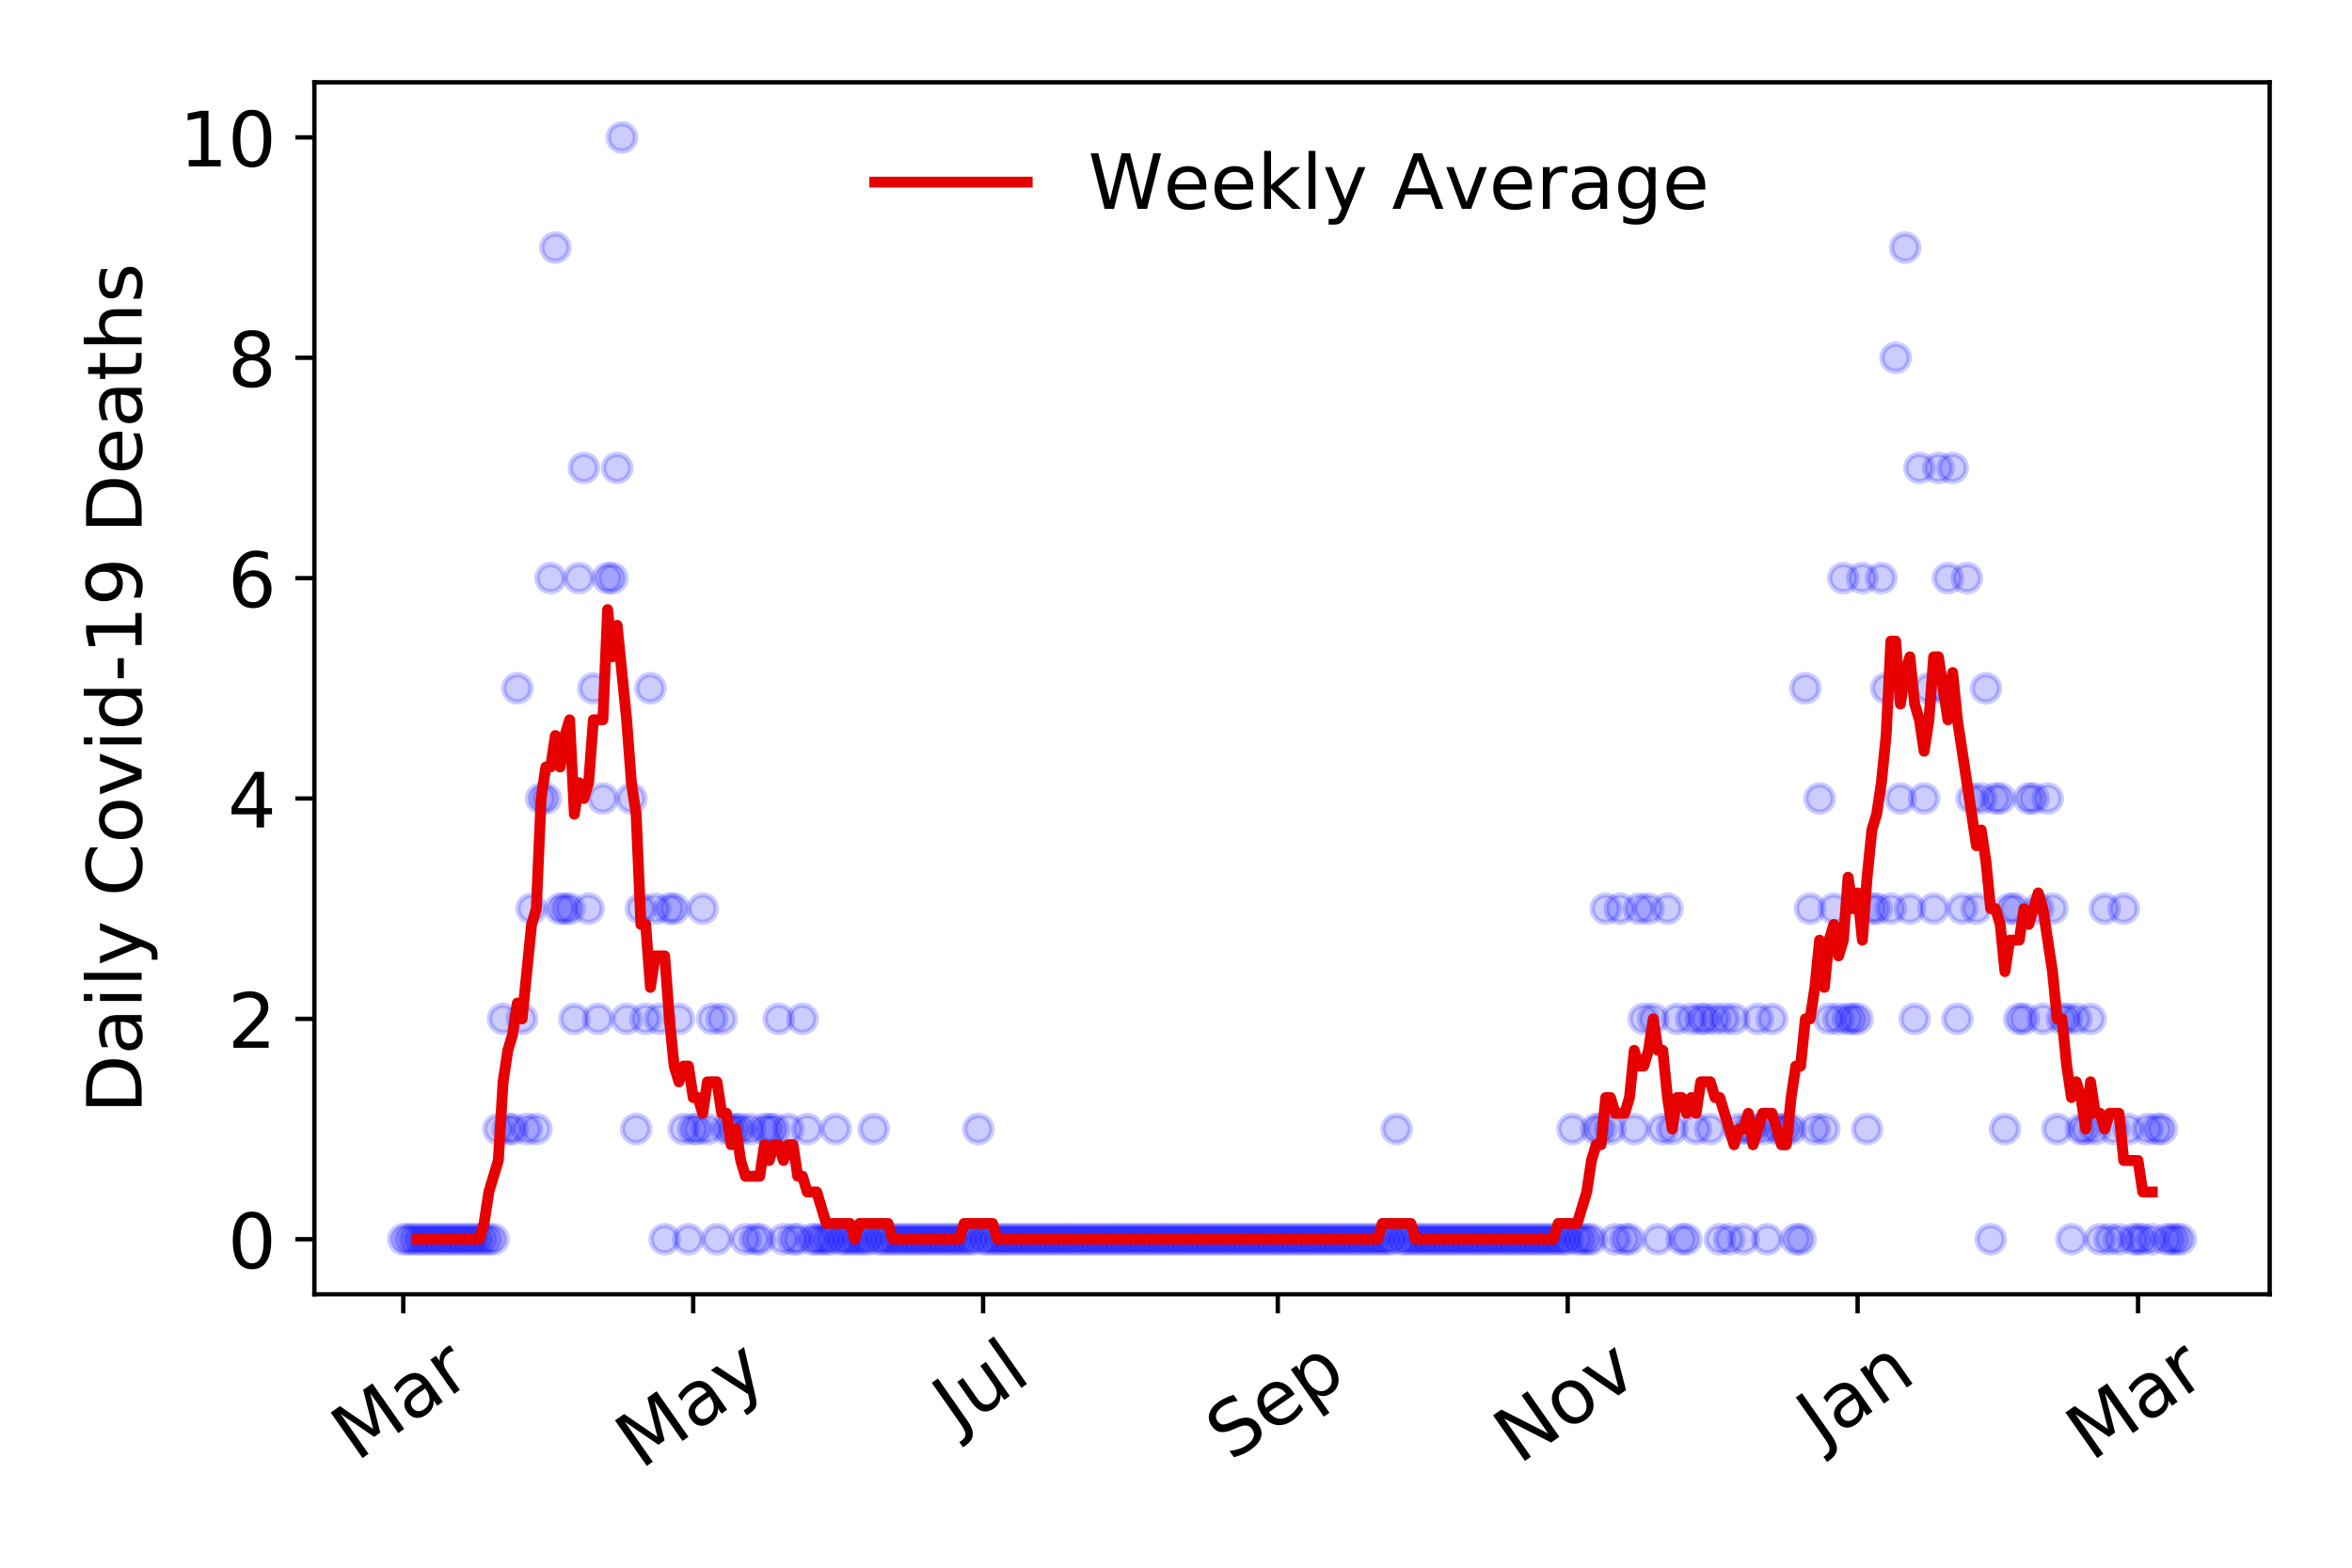 <?xml version="1.0" encoding="utf-8" standalone="no"?>
<!DOCTYPE svg PUBLIC "-//W3C//DTD SVG 1.1//EN"
  "http://www.w3.org/Graphics/SVG/1.1/DTD/svg11.dtd">
<!-- Created with matplotlib (https://matplotlib.org/) -->
<svg height="288pt" version="1.1" viewBox="0 0 432 288" width="432pt" xmlns="http://www.w3.org/2000/svg" xmlns:xlink="http://www.w3.org/1999/xlink">
 <defs>
  <style type="text/css">
*{stroke-linecap:butt;stroke-linejoin:round;}
  </style>
 </defs>
 <g id="figure_1">
  <g id="patch_1">
   <path d="M 0 288 
L 432 288 
L 432 0 
L 0 0 
z
" style="fill:#ffffff;"/>
  </g>
  <g id="axes_1">
   <g id="patch_2">
    <path d="M 57.745 237.778 
L 416.88 237.778 
L 416.88 15.12 
L 57.745 15.12 
z
" style="fill:#ffffff;"/>
   </g>
   <g id="matplotlib.axis_1">
    <g id="xtick_1">
     <g id="line2d_1">
      <defs>
       <path d="M 0 0 
L 0 3.5 
" id="m6cf4c6a446" style="stroke:#000000;stroke-width:0.8;"/>
      </defs>
      <g>
       <use style="stroke:#000000;stroke-width:0.8;" x="74.069" xlink:href="#m6cf4c6a446" y="237.778"/>
      </g>
     </g>
     <g id="text_1">
      <!-- Mar -->
      <defs>
       <path d="M 9.812 72.906 
L 24.516 72.906 
L 43.109 23.297 
L 61.812 72.906 
L 76.516 72.906 
L 76.516 0 
L 66.891 0 
L 66.891 64.016 
L 48.094 14.016 
L 38.188 14.016 
L 19.391 64.016 
L 19.391 0 
L 9.812 0 
z
" id="DejaVuSans-77"/>
       <path d="M 34.281 27.484 
Q 23.391 27.484 19.188 25 
Q 14.984 22.516 14.984 16.5 
Q 14.984 11.719 18.141 8.906 
Q 21.297 6.109 26.703 6.109 
Q 34.188 6.109 38.703 11.406 
Q 43.219 16.703 43.219 25.484 
L 43.219 27.484 
z
M 52.203 31.203 
L 52.203 0 
L 43.219 0 
L 43.219 8.297 
Q 40.141 3.328 35.547 0.953 
Q 30.953 -1.422 24.312 -1.422 
Q 15.922 -1.422 10.953 3.297 
Q 6 8.016 6 15.922 
Q 6 25.141 12.172 29.828 
Q 18.359 34.516 30.609 34.516 
L 43.219 34.516 
L 43.219 35.406 
Q 43.219 41.609 39.141 45 
Q 35.062 48.391 27.688 48.391 
Q 23 48.391 18.547 47.266 
Q 14.109 46.141 10.016 43.891 
L 10.016 52.203 
Q 14.938 54.109 19.578 55.047 
Q 24.219 56 28.609 56 
Q 40.484 56 46.344 49.844 
Q 52.203 43.703 52.203 31.203 
z
" id="DejaVuSans-97"/>
       <path d="M 41.109 46.297 
Q 39.594 47.172 37.812 47.578 
Q 36.031 48 33.891 48 
Q 26.266 48 22.188 43.047 
Q 18.109 38.094 18.109 28.812 
L 18.109 0 
L 9.078 0 
L 9.078 54.688 
L 18.109 54.688 
L 18.109 46.188 
Q 20.953 51.172 25.484 53.578 
Q 30.031 56 36.531 56 
Q 37.453 56 38.578 55.875 
Q 39.703 55.766 41.062 55.516 
z
" id="DejaVuSans-114"/>
      </defs>
      <g transform="translate(65.467 268.643)rotate(-35)scale(0.14 -0.14)">
       <use xlink:href="#DejaVuSans-77"/>
       <use x="86.279" xlink:href="#DejaVuSans-97"/>
       <use x="147.559" xlink:href="#DejaVuSans-114"/>
      </g>
     </g>
    </g>
    <g id="xtick_2">
     <g id="line2d_2">
      <g>
       <use style="stroke:#000000;stroke-width:0.8;" x="127.32" xlink:href="#m6cf4c6a446" y="237.778"/>
      </g>
     </g>
     <g id="text_2">
      <!-- May -->
      <defs>
       <path d="M 32.172 -5.078 
Q 28.375 -14.844 24.75 -17.812 
Q 21.141 -20.797 15.094 -20.797 
L 7.906 -20.797 
L 7.906 -13.281 
L 13.188 -13.281 
Q 16.891 -13.281 18.938 -11.516 
Q 21 -9.766 23.484 -3.219 
L 25.094 0.875 
L 2.984 54.688 
L 12.5 54.688 
L 29.594 11.922 
L 46.688 54.688 
L 56.203 54.688 
z
" id="DejaVuSans-121"/>
      </defs>
      <g transform="translate(117.68 270.094)rotate(-35)scale(0.14 -0.14)">
       <use xlink:href="#DejaVuSans-77"/>
       <use x="86.279" xlink:href="#DejaVuSans-97"/>
       <use x="147.559" xlink:href="#DejaVuSans-121"/>
      </g>
     </g>
    </g>
    <g id="xtick_3">
     <g id="line2d_3">
      <g>
       <use style="stroke:#000000;stroke-width:0.8;" x="180.57" xlink:href="#m6cf4c6a446" y="237.778"/>
      </g>
     </g>
     <g id="text_3">
      <!-- Jul -->
      <defs>
       <path d="M 9.812 72.906 
L 19.672 72.906 
L 19.672 5.078 
Q 19.672 -8.109 14.672 -14.062 
Q 9.672 -20.016 -1.422 -20.016 
L -5.172 -20.016 
L -5.172 -11.719 
L -2.094 -11.719 
Q 4.438 -11.719 7.125 -8.047 
Q 9.812 -4.391 9.812 5.078 
z
" id="DejaVuSans-74"/>
       <path d="M 8.5 21.578 
L 8.5 54.688 
L 17.484 54.688 
L 17.484 21.922 
Q 17.484 14.156 20.5 10.266 
Q 23.531 6.391 29.594 6.391 
Q 36.859 6.391 41.078 11.031 
Q 45.312 15.672 45.312 23.688 
L 45.312 54.688 
L 54.297 54.688 
L 54.297 0 
L 45.312 0 
L 45.312 8.406 
Q 42.047 3.422 37.719 1 
Q 33.406 -1.422 27.688 -1.422 
Q 18.266 -1.422 13.375 4.438 
Q 8.5 10.297 8.5 21.578 
z
M 31.109 56 
z
" id="DejaVuSans-117"/>
       <path d="M 9.422 75.984 
L 18.406 75.984 
L 18.406 0 
L 9.422 0 
z
" id="DejaVuSans-108"/>
      </defs>
      <g transform="translate(175.868 263.181)rotate(-35)scale(0.14 -0.14)">
       <use xlink:href="#DejaVuSans-74"/>
       <use x="29.492" xlink:href="#DejaVuSans-117"/>
       <use x="92.871" xlink:href="#DejaVuSans-108"/>
      </g>
     </g>
    </g>
    <g id="xtick_4">
     <g id="line2d_4">
      <g>
       <use style="stroke:#000000;stroke-width:0.8;" x="234.694" xlink:href="#m6cf4c6a446" y="237.778"/>
      </g>
     </g>
     <g id="text_4">
      <!-- Sep -->
      <defs>
       <path d="M 53.516 70.516 
L 53.516 60.891 
Q 47.906 63.578 42.922 64.891 
Q 37.938 66.219 33.297 66.219 
Q 25.25 66.219 20.875 63.094 
Q 16.5 59.969 16.5 54.203 
Q 16.5 49.359 19.406 46.891 
Q 22.312 44.438 30.422 42.922 
L 36.375 41.703 
Q 47.406 39.594 52.656 34.297 
Q 57.906 29 57.906 20.125 
Q 57.906 9.516 50.797 4.047 
Q 43.703 -1.422 29.984 -1.422 
Q 24.812 -1.422 18.969 -0.25 
Q 13.141 0.922 6.891 3.219 
L 6.891 13.375 
Q 12.891 10.016 18.656 8.297 
Q 24.422 6.594 29.984 6.594 
Q 38.422 6.594 43.016 9.906 
Q 47.609 13.234 47.609 19.391 
Q 47.609 24.75 44.312 27.781 
Q 41.016 30.812 33.5 32.328 
L 27.484 33.5 
Q 16.453 35.688 11.516 40.375 
Q 6.594 45.062 6.594 53.422 
Q 6.594 63.094 13.406 68.656 
Q 20.219 74.219 32.172 74.219 
Q 37.312 74.219 42.625 73.281 
Q 47.953 72.359 53.516 70.516 
z
" id="DejaVuSans-83"/>
       <path d="M 56.203 29.594 
L 56.203 25.203 
L 14.891 25.203 
Q 15.484 15.922 20.484 11.062 
Q 25.484 6.203 34.422 6.203 
Q 39.594 6.203 44.453 7.469 
Q 49.312 8.734 54.109 11.281 
L 54.109 2.781 
Q 49.266 0.734 44.188 -0.344 
Q 39.109 -1.422 33.891 -1.422 
Q 20.797 -1.422 13.156 6.188 
Q 5.516 13.812 5.516 26.812 
Q 5.516 40.234 12.766 48.109 
Q 20.016 56 32.328 56 
Q 43.359 56 49.781 48.891 
Q 56.203 41.797 56.203 29.594 
z
M 47.219 32.234 
Q 47.125 39.594 43.094 43.984 
Q 39.062 48.391 32.422 48.391 
Q 24.906 48.391 20.391 44.141 
Q 15.875 39.891 15.188 32.172 
z
" id="DejaVuSans-101"/>
       <path d="M 18.109 8.203 
L 18.109 -20.797 
L 9.078 -20.797 
L 9.078 54.688 
L 18.109 54.688 
L 18.109 46.391 
Q 20.953 51.266 25.266 53.625 
Q 29.594 56 35.594 56 
Q 45.562 56 51.781 48.094 
Q 58.016 40.188 58.016 27.297 
Q 58.016 14.406 51.781 6.484 
Q 45.562 -1.422 35.594 -1.422 
Q 29.594 -1.422 25.266 0.953 
Q 20.953 3.328 18.109 8.203 
z
M 48.688 27.297 
Q 48.688 37.203 44.609 42.844 
Q 40.531 48.484 33.406 48.484 
Q 26.266 48.484 22.188 42.844 
Q 18.109 37.203 18.109 27.297 
Q 18.109 17.391 22.188 11.75 
Q 26.266 6.109 33.406 6.109 
Q 40.531 6.109 44.609 11.75 
Q 48.688 17.391 48.688 27.297 
z
" id="DejaVuSans-112"/>
      </defs>
      <g transform="translate(226.101 268.629)rotate(-35)scale(0.14 -0.14)">
       <use xlink:href="#DejaVuSans-83"/>
       <use x="63.477" xlink:href="#DejaVuSans-101"/>
       <use x="125" xlink:href="#DejaVuSans-112"/>
      </g>
     </g>
    </g>
    <g id="xtick_5">
     <g id="line2d_5">
      <g>
       <use style="stroke:#000000;stroke-width:0.8;" x="287.944" xlink:href="#m6cf4c6a446" y="237.778"/>
      </g>
     </g>
     <g id="text_5">
      <!-- Nov -->
      <defs>
       <path d="M 9.812 72.906 
L 23.094 72.906 
L 55.422 11.922 
L 55.422 72.906 
L 64.984 72.906 
L 64.984 0 
L 51.703 0 
L 19.391 60.984 
L 19.391 0 
L 9.812 0 
z
" id="DejaVuSans-78"/>
       <path d="M 30.609 48.391 
Q 23.391 48.391 19.188 42.75 
Q 14.984 37.109 14.984 27.297 
Q 14.984 17.484 19.156 11.844 
Q 23.344 6.203 30.609 6.203 
Q 37.797 6.203 41.984 11.859 
Q 46.188 17.531 46.188 27.297 
Q 46.188 37.016 41.984 42.703 
Q 37.797 48.391 30.609 48.391 
z
M 30.609 56 
Q 42.328 56 49.016 48.375 
Q 55.719 40.766 55.719 27.297 
Q 55.719 13.875 49.016 6.219 
Q 42.328 -1.422 30.609 -1.422 
Q 18.844 -1.422 12.172 6.219 
Q 5.516 13.875 5.516 27.297 
Q 5.516 40.766 12.172 48.375 
Q 18.844 56 30.609 56 
z
" id="DejaVuSans-111"/>
       <path d="M 2.984 54.688 
L 12.5 54.688 
L 29.594 8.797 
L 46.688 54.688 
L 56.203 54.688 
L 35.688 0 
L 23.484 0 
z
" id="DejaVuSans-118"/>
      </defs>
      <g transform="translate(278.968 269.166)rotate(-35)scale(0.14 -0.14)">
       <use xlink:href="#DejaVuSans-78"/>
       <use x="74.805" xlink:href="#DejaVuSans-111"/>
       <use x="135.986" xlink:href="#DejaVuSans-118"/>
      </g>
     </g>
    </g>
    <g id="xtick_6">
     <g id="line2d_6">
      <g>
       <use style="stroke:#000000;stroke-width:0.8;" x="341.195" xlink:href="#m6cf4c6a446" y="237.778"/>
      </g>
     </g>
     <g id="text_6">
      <!-- Jan -->
      <defs>
       <path d="M 54.891 33.016 
L 54.891 0 
L 45.906 0 
L 45.906 32.719 
Q 45.906 40.484 42.875 44.328 
Q 39.844 48.188 33.797 48.188 
Q 26.516 48.188 22.312 43.547 
Q 18.109 38.922 18.109 30.906 
L 18.109 0 
L 9.078 0 
L 9.078 54.688 
L 18.109 54.688 
L 18.109 46.188 
Q 21.344 51.125 25.703 53.562 
Q 30.078 56 35.797 56 
Q 45.219 56 50.047 50.172 
Q 54.891 44.344 54.891 33.016 
z
" id="DejaVuSans-110"/>
      </defs>
      <g transform="translate(334.571 265.871)rotate(-35)scale(0.14 -0.14)">
       <use xlink:href="#DejaVuSans-74"/>
       <use x="29.492" xlink:href="#DejaVuSans-97"/>
       <use x="90.771" xlink:href="#DejaVuSans-110"/>
      </g>
     </g>
    </g>
    <g id="xtick_7">
     <g id="line2d_7">
      <g>
       <use style="stroke:#000000;stroke-width:0.8;" x="392.699" xlink:href="#m6cf4c6a446" y="237.778"/>
      </g>
     </g>
     <g id="text_7">
      <!-- Mar -->
      <g transform="translate(384.096 268.643)rotate(-35)scale(0.14 -0.14)">
       <use xlink:href="#DejaVuSans-77"/>
       <use x="86.279" xlink:href="#DejaVuSans-97"/>
       <use x="147.559" xlink:href="#DejaVuSans-114"/>
      </g>
     </g>
    </g>
   </g>
   <g id="matplotlib.axis_2">
    <g id="ytick_1">
     <g id="line2d_8">
      <defs>
       <path d="M 0 0 
L -3.5 0 
" id="m63d8a9196e" style="stroke:#000000;stroke-width:0.8;"/>
      </defs>
      <g>
       <use style="stroke:#000000;stroke-width:0.8;" x="57.745" xlink:href="#m63d8a9196e" y="227.657"/>
      </g>
     </g>
     <g id="text_8">
      <!-- 0 -->
      <defs>
       <path d="M 31.781 66.406 
Q 24.172 66.406 20.328 58.906 
Q 16.5 51.422 16.5 36.375 
Q 16.5 21.391 20.328 13.891 
Q 24.172 6.391 31.781 6.391 
Q 39.453 6.391 43.281 13.891 
Q 47.125 21.391 47.125 36.375 
Q 47.125 51.422 43.281 58.906 
Q 39.453 66.406 31.781 66.406 
z
M 31.781 74.219 
Q 44.047 74.219 50.516 64.516 
Q 56.984 54.828 56.984 36.375 
Q 56.984 17.969 50.516 8.266 
Q 44.047 -1.422 31.781 -1.422 
Q 19.531 -1.422 13.062 8.266 
Q 6.594 17.969 6.594 36.375 
Q 6.594 54.828 13.062 64.516 
Q 19.531 74.219 31.781 74.219 
z
" id="DejaVuSans-48"/>
      </defs>
      <g transform="translate(41.837 232.976)scale(0.14 -0.14)">
       <use xlink:href="#DejaVuSans-48"/>
      </g>
     </g>
    </g>
    <g id="ytick_2">
     <g id="line2d_9">
      <g>
       <use style="stroke:#000000;stroke-width:0.8;" x="57.745" xlink:href="#m63d8a9196e" y="187.174"/>
      </g>
     </g>
     <g id="text_9">
      <!-- 2 -->
      <defs>
       <path d="M 19.188 8.297 
L 53.609 8.297 
L 53.609 0 
L 7.328 0 
L 7.328 8.297 
Q 12.938 14.109 22.625 23.891 
Q 32.328 33.688 34.812 36.531 
Q 39.547 41.844 41.422 45.531 
Q 43.312 49.219 43.312 52.781 
Q 43.312 58.594 39.234 62.25 
Q 35.156 65.922 28.609 65.922 
Q 23.969 65.922 18.812 64.312 
Q 13.672 62.703 7.812 59.422 
L 7.812 69.391 
Q 13.766 71.781 18.938 73 
Q 24.125 74.219 28.422 74.219 
Q 39.75 74.219 46.484 68.547 
Q 53.219 62.891 53.219 53.422 
Q 53.219 48.922 51.531 44.891 
Q 49.859 40.875 45.406 35.406 
Q 44.188 33.984 37.641 27.219 
Q 31.109 20.453 19.188 8.297 
z
" id="DejaVuSans-50"/>
      </defs>
      <g transform="translate(41.837 192.493)scale(0.14 -0.14)">
       <use xlink:href="#DejaVuSans-50"/>
      </g>
     </g>
    </g>
    <g id="ytick_3">
     <g id="line2d_10">
      <g>
       <use style="stroke:#000000;stroke-width:0.8;" x="57.745" xlink:href="#m63d8a9196e" y="146.691"/>
      </g>
     </g>
     <g id="text_10">
      <!-- 4 -->
      <defs>
       <path d="M 37.797 64.312 
L 12.891 25.391 
L 37.797 25.391 
z
M 35.203 72.906 
L 47.609 72.906 
L 47.609 25.391 
L 58.016 25.391 
L 58.016 17.188 
L 47.609 17.188 
L 47.609 0 
L 37.797 0 
L 37.797 17.188 
L 4.891 17.188 
L 4.891 26.703 
z
" id="DejaVuSans-52"/>
      </defs>
      <g transform="translate(41.837 152.01)scale(0.14 -0.14)">
       <use xlink:href="#DejaVuSans-52"/>
      </g>
     </g>
    </g>
    <g id="ytick_4">
     <g id="line2d_11">
      <g>
       <use style="stroke:#000000;stroke-width:0.8;" x="57.745" xlink:href="#m63d8a9196e" y="106.207"/>
      </g>
     </g>
     <g id="text_11">
      <!-- 6 -->
      <defs>
       <path d="M 33.016 40.375 
Q 26.375 40.375 22.484 35.828 
Q 18.609 31.297 18.609 23.391 
Q 18.609 15.531 22.484 10.953 
Q 26.375 6.391 33.016 6.391 
Q 39.656 6.391 43.531 10.953 
Q 47.406 15.531 47.406 23.391 
Q 47.406 31.297 43.531 35.828 
Q 39.656 40.375 33.016 40.375 
z
M 52.594 71.297 
L 52.594 62.312 
Q 48.875 64.062 45.094 64.984 
Q 41.312 65.922 37.594 65.922 
Q 27.828 65.922 22.672 59.328 
Q 17.531 52.734 16.797 39.406 
Q 19.672 43.656 24.016 45.922 
Q 28.375 48.188 33.594 48.188 
Q 44.578 48.188 50.953 41.516 
Q 57.328 34.859 57.328 23.391 
Q 57.328 12.156 50.688 5.359 
Q 44.047 -1.422 33.016 -1.422 
Q 20.359 -1.422 13.672 8.266 
Q 6.984 17.969 6.984 36.375 
Q 6.984 53.656 15.188 63.938 
Q 23.391 74.219 37.203 74.219 
Q 40.922 74.219 44.703 73.484 
Q 48.484 72.75 52.594 71.297 
z
" id="DejaVuSans-54"/>
      </defs>
      <g transform="translate(41.837 111.526)scale(0.14 -0.14)">
       <use xlink:href="#DejaVuSans-54"/>
      </g>
     </g>
    </g>
    <g id="ytick_5">
     <g id="line2d_12">
      <g>
       <use style="stroke:#000000;stroke-width:0.8;" x="57.745" xlink:href="#m63d8a9196e" y="65.724"/>
      </g>
     </g>
     <g id="text_12">
      <!-- 8 -->
      <defs>
       <path d="M 31.781 34.625 
Q 24.75 34.625 20.719 30.859 
Q 16.703 27.094 16.703 20.516 
Q 16.703 13.922 20.719 10.156 
Q 24.75 6.391 31.781 6.391 
Q 38.812 6.391 42.859 10.172 
Q 46.922 13.969 46.922 20.516 
Q 46.922 27.094 42.891 30.859 
Q 38.875 34.625 31.781 34.625 
z
M 21.922 38.812 
Q 15.578 40.375 12.031 44.719 
Q 8.5 49.078 8.5 55.328 
Q 8.5 64.062 14.719 69.141 
Q 20.953 74.219 31.781 74.219 
Q 42.672 74.219 48.875 69.141 
Q 55.078 64.062 55.078 55.328 
Q 55.078 49.078 51.531 44.719 
Q 48 40.375 41.703 38.812 
Q 48.828 37.156 52.797 32.312 
Q 56.781 27.484 56.781 20.516 
Q 56.781 9.906 50.312 4.234 
Q 43.844 -1.422 31.781 -1.422 
Q 19.734 -1.422 13.25 4.234 
Q 6.781 9.906 6.781 20.516 
Q 6.781 27.484 10.781 32.312 
Q 14.797 37.156 21.922 38.812 
z
M 18.312 54.391 
Q 18.312 48.734 21.844 45.562 
Q 25.391 42.391 31.781 42.391 
Q 38.141 42.391 41.719 45.562 
Q 45.312 48.734 45.312 54.391 
Q 45.312 60.062 41.719 63.234 
Q 38.141 66.406 31.781 66.406 
Q 25.391 66.406 21.844 63.234 
Q 18.312 60.062 18.312 54.391 
z
" id="DejaVuSans-56"/>
      </defs>
      <g transform="translate(41.837 71.043)scale(0.14 -0.14)">
       <use xlink:href="#DejaVuSans-56"/>
      </g>
     </g>
    </g>
    <g id="ytick_6">
     <g id="line2d_13">
      <g>
       <use style="stroke:#000000;stroke-width:0.8;" x="57.745" xlink:href="#m63d8a9196e" y="25.241"/>
      </g>
     </g>
     <g id="text_13">
      <!-- 10 -->
      <defs>
       <path d="M 12.406 8.297 
L 28.516 8.297 
L 28.516 63.922 
L 10.984 60.406 
L 10.984 69.391 
L 28.422 72.906 
L 38.281 72.906 
L 38.281 8.297 
L 54.391 8.297 
L 54.391 0 
L 12.406 0 
z
" id="DejaVuSans-49"/>
      </defs>
      <g transform="translate(32.93 30.56)scale(0.14 -0.14)">
       <use xlink:href="#DejaVuSans-49"/>
       <use x="63.623" xlink:href="#DejaVuSans-48"/>
      </g>
     </g>
    </g>
    <g id="text_14">
     <!-- Daily Covid-19 Deaths -->
     <defs>
      <path d="M 19.672 64.797 
L 19.672 8.109 
L 31.594 8.109 
Q 46.688 8.109 53.688 14.938 
Q 60.688 21.781 60.688 36.531 
Q 60.688 51.172 53.688 57.984 
Q 46.688 64.797 31.594 64.797 
z
M 9.812 72.906 
L 30.078 72.906 
Q 51.266 72.906 61.172 64.094 
Q 71.094 55.281 71.094 36.531 
Q 71.094 17.672 61.125 8.828 
Q 51.172 0 30.078 0 
L 9.812 0 
z
" id="DejaVuSans-68"/>
      <path d="M 9.422 54.688 
L 18.406 54.688 
L 18.406 0 
L 9.422 0 
z
M 9.422 75.984 
L 18.406 75.984 
L 18.406 64.594 
L 9.422 64.594 
z
" id="DejaVuSans-105"/>
      <path id="DejaVuSans-32"/>
      <path d="M 64.406 67.281 
L 64.406 56.891 
Q 59.422 61.531 53.781 63.812 
Q 48.141 66.109 41.797 66.109 
Q 29.297 66.109 22.656 58.469 
Q 16.016 50.828 16.016 36.375 
Q 16.016 21.969 22.656 14.328 
Q 29.297 6.688 41.797 6.688 
Q 48.141 6.688 53.781 8.984 
Q 59.422 11.281 64.406 15.922 
L 64.406 5.609 
Q 59.234 2.094 53.438 0.328 
Q 47.656 -1.422 41.219 -1.422 
Q 24.656 -1.422 15.125 8.703 
Q 5.609 18.844 5.609 36.375 
Q 5.609 53.953 15.125 64.078 
Q 24.656 74.219 41.219 74.219 
Q 47.75 74.219 53.531 72.484 
Q 59.328 70.75 64.406 67.281 
z
" id="DejaVuSans-67"/>
      <path d="M 45.406 46.391 
L 45.406 75.984 
L 54.391 75.984 
L 54.391 0 
L 45.406 0 
L 45.406 8.203 
Q 42.578 3.328 38.25 0.953 
Q 33.938 -1.422 27.875 -1.422 
Q 17.969 -1.422 11.734 6.484 
Q 5.516 14.406 5.516 27.297 
Q 5.516 40.188 11.734 48.094 
Q 17.969 56 27.875 56 
Q 33.938 56 38.25 53.625 
Q 42.578 51.266 45.406 46.391 
z
M 14.797 27.297 
Q 14.797 17.391 18.875 11.75 
Q 22.953 6.109 30.078 6.109 
Q 37.203 6.109 41.297 11.75 
Q 45.406 17.391 45.406 27.297 
Q 45.406 37.203 41.297 42.844 
Q 37.203 48.484 30.078 48.484 
Q 22.953 48.484 18.875 42.844 
Q 14.797 37.203 14.797 27.297 
z
" id="DejaVuSans-100"/>
      <path d="M 4.891 31.391 
L 31.203 31.391 
L 31.203 23.391 
L 4.891 23.391 
z
" id="DejaVuSans-45"/>
      <path d="M 10.984 1.516 
L 10.984 10.5 
Q 14.703 8.734 18.5 7.812 
Q 22.312 6.891 25.984 6.891 
Q 35.75 6.891 40.891 13.453 
Q 46.047 20.016 46.781 33.406 
Q 43.953 29.203 39.594 26.953 
Q 35.25 24.703 29.984 24.703 
Q 19.047 24.703 12.672 31.312 
Q 6.297 37.938 6.297 49.422 
Q 6.297 60.641 12.938 67.422 
Q 19.578 74.219 30.609 74.219 
Q 43.266 74.219 49.922 64.516 
Q 56.594 54.828 56.594 36.375 
Q 56.594 19.141 48.406 8.859 
Q 40.234 -1.422 26.422 -1.422 
Q 22.703 -1.422 18.891 -0.688 
Q 15.094 0.047 10.984 1.516 
z
M 30.609 32.422 
Q 37.25 32.422 41.125 36.953 
Q 45.016 41.5 45.016 49.422 
Q 45.016 57.281 41.125 61.844 
Q 37.25 66.406 30.609 66.406 
Q 23.969 66.406 20.094 61.844 
Q 16.219 57.281 16.219 49.422 
Q 16.219 41.5 20.094 36.953 
Q 23.969 32.422 30.609 32.422 
z
" id="DejaVuSans-57"/>
      <path d="M 18.312 70.219 
L 18.312 54.688 
L 36.812 54.688 
L 36.812 47.703 
L 18.312 47.703 
L 18.312 18.016 
Q 18.312 11.328 20.141 9.422 
Q 21.969 7.516 27.594 7.516 
L 36.812 7.516 
L 36.812 0 
L 27.594 0 
Q 17.188 0 13.234 3.875 
Q 9.281 7.766 9.281 18.016 
L 9.281 47.703 
L 2.688 47.703 
L 2.688 54.688 
L 9.281 54.688 
L 9.281 70.219 
z
" id="DejaVuSans-116"/>
      <path d="M 54.891 33.016 
L 54.891 0 
L 45.906 0 
L 45.906 32.719 
Q 45.906 40.484 42.875 44.328 
Q 39.844 48.188 33.797 48.188 
Q 26.516 48.188 22.312 43.547 
Q 18.109 38.922 18.109 30.906 
L 18.109 0 
L 9.078 0 
L 9.078 75.984 
L 18.109 75.984 
L 18.109 46.188 
Q 21.344 51.125 25.703 53.562 
Q 30.078 56 35.797 56 
Q 45.219 56 50.047 50.172 
Q 54.891 44.344 54.891 33.016 
z
" id="DejaVuSans-104"/>
      <path d="M 44.281 53.078 
L 44.281 44.578 
Q 40.484 46.531 36.375 47.5 
Q 32.281 48.484 27.875 48.484 
Q 21.188 48.484 17.844 46.438 
Q 14.5 44.391 14.5 40.281 
Q 14.5 37.156 16.891 35.375 
Q 19.281 33.594 26.516 31.984 
L 29.594 31.297 
Q 39.156 29.25 43.188 25.516 
Q 47.219 21.781 47.219 15.094 
Q 47.219 7.469 41.188 3.016 
Q 35.156 -1.422 24.609 -1.422 
Q 20.219 -1.422 15.453 -0.562 
Q 10.688 0.297 5.422 2 
L 5.422 11.281 
Q 10.406 8.688 15.234 7.391 
Q 20.062 6.109 24.812 6.109 
Q 31.156 6.109 34.562 8.281 
Q 37.984 10.453 37.984 14.406 
Q 37.984 18.062 35.516 20.016 
Q 33.062 21.969 24.703 23.781 
L 21.578 24.516 
Q 13.234 26.266 9.516 29.906 
Q 5.812 33.547 5.812 39.891 
Q 5.812 47.609 11.281 51.797 
Q 16.75 56 26.812 56 
Q 31.781 56 36.172 55.266 
Q 40.578 54.547 44.281 53.078 
z
" id="DejaVuSans-115"/>
     </defs>
     <g transform="translate(26.018 204.56)rotate(-90)scale(0.14 -0.14)">
      <use xlink:href="#DejaVuSans-68"/>
      <use x="77.002" xlink:href="#DejaVuSans-97"/>
      <use x="138.281" xlink:href="#DejaVuSans-105"/>
      <use x="166.064" xlink:href="#DejaVuSans-108"/>
      <use x="193.848" xlink:href="#DejaVuSans-121"/>
      <use x="253.027" xlink:href="#DejaVuSans-32"/>
      <use x="284.814" xlink:href="#DejaVuSans-67"/>
      <use x="354.639" xlink:href="#DejaVuSans-111"/>
      <use x="415.82" xlink:href="#DejaVuSans-118"/>
      <use x="475" xlink:href="#DejaVuSans-105"/>
      <use x="502.783" xlink:href="#DejaVuSans-100"/>
      <use x="566.26" xlink:href="#DejaVuSans-45"/>
      <use x="602.344" xlink:href="#DejaVuSans-49"/>
      <use x="665.967" xlink:href="#DejaVuSans-57"/>
      <use x="729.59" xlink:href="#DejaVuSans-32"/>
      <use x="761.377" xlink:href="#DejaVuSans-68"/>
      <use x="838.379" xlink:href="#DejaVuSans-101"/>
      <use x="899.902" xlink:href="#DejaVuSans-97"/>
      <use x="961.182" xlink:href="#DejaVuSans-116"/>
      <use x="1000.391" xlink:href="#DejaVuSans-104"/>
      <use x="1063.77" xlink:href="#DejaVuSans-115"/>
     </g>
    </g>
   </g>
   <g id="line2d_14">
    <defs>
     <path d="M 0 2.5 
C 0.663 2.5 1.299 2.237 1.768 1.768 
C 2.237 1.299 2.5 0.663 2.5 0 
C 2.5 -0.663 2.237 -1.299 1.768 -1.768 
C 1.299 -2.237 0.663 -2.5 0 -2.5 
C -0.663 -2.5 -1.299 -2.237 -1.768 -1.768 
C -2.237 -1.299 -2.5 -0.663 -2.5 0 
C -2.5 0.663 -2.237 1.299 -1.768 1.768 
C -1.299 2.237 -0.663 2.5 0 2.5 
z
" id="m187d03195d" style="stroke:#0000ff;stroke-opacity:0.2;"/>
    </defs>
    <g clip-path="url(#pb1f34b9aac)">
     <use style="fill:#0000ff;fill-opacity:0.2;stroke:#0000ff;stroke-opacity:0.2;" x="74.069" xlink:href="#m187d03195d" y="227.657"/>
     <use style="fill:#0000ff;fill-opacity:0.2;stroke:#0000ff;stroke-opacity:0.2;" x="74.942" xlink:href="#m187d03195d" y="227.657"/>
     <use style="fill:#0000ff;fill-opacity:0.2;stroke:#0000ff;stroke-opacity:0.2;" x="75.815" xlink:href="#m187d03195d" y="227.657"/>
     <use style="fill:#0000ff;fill-opacity:0.2;stroke:#0000ff;stroke-opacity:0.2;" x="76.688" xlink:href="#m187d03195d" y="227.657"/>
     <use style="fill:#0000ff;fill-opacity:0.2;stroke:#0000ff;stroke-opacity:0.2;" x="77.561" xlink:href="#m187d03195d" y="227.657"/>
     <use style="fill:#0000ff;fill-opacity:0.2;stroke:#0000ff;stroke-opacity:0.2;" x="78.434" xlink:href="#m187d03195d" y="227.657"/>
     <use style="fill:#0000ff;fill-opacity:0.2;stroke:#0000ff;stroke-opacity:0.2;" x="79.307" xlink:href="#m187d03195d" y="227.657"/>
     <use style="fill:#0000ff;fill-opacity:0.2;stroke:#0000ff;stroke-opacity:0.2;" x="80.18" xlink:href="#m187d03195d" y="227.657"/>
     <use style="fill:#0000ff;fill-opacity:0.2;stroke:#0000ff;stroke-opacity:0.2;" x="81.053" xlink:href="#m187d03195d" y="227.657"/>
     <use style="fill:#0000ff;fill-opacity:0.2;stroke:#0000ff;stroke-opacity:0.2;" x="81.926" xlink:href="#m187d03195d" y="227.657"/>
     <use style="fill:#0000ff;fill-opacity:0.2;stroke:#0000ff;stroke-opacity:0.2;" x="82.799" xlink:href="#m187d03195d" y="227.657"/>
     <use style="fill:#0000ff;fill-opacity:0.2;stroke:#0000ff;stroke-opacity:0.2;" x="83.672" xlink:href="#m187d03195d" y="227.657"/>
     <use style="fill:#0000ff;fill-opacity:0.2;stroke:#0000ff;stroke-opacity:0.2;" x="84.545" xlink:href="#m187d03195d" y="227.657"/>
     <use style="fill:#0000ff;fill-opacity:0.2;stroke:#0000ff;stroke-opacity:0.2;" x="85.418" xlink:href="#m187d03195d" y="227.657"/>
     <use style="fill:#0000ff;fill-opacity:0.2;stroke:#0000ff;stroke-opacity:0.2;" x="86.291" xlink:href="#m187d03195d" y="227.657"/>
     <use style="fill:#0000ff;fill-opacity:0.2;stroke:#0000ff;stroke-opacity:0.2;" x="87.164" xlink:href="#m187d03195d" y="227.657"/>
     <use style="fill:#0000ff;fill-opacity:0.2;stroke:#0000ff;stroke-opacity:0.2;" x="88.037" xlink:href="#m187d03195d" y="227.657"/>
     <use style="fill:#0000ff;fill-opacity:0.2;stroke:#0000ff;stroke-opacity:0.2;" x="88.91" xlink:href="#m187d03195d" y="227.657"/>
     <use style="fill:#0000ff;fill-opacity:0.2;stroke:#0000ff;stroke-opacity:0.2;" x="89.783" xlink:href="#m187d03195d" y="227.657"/>
     <use style="fill:#0000ff;fill-opacity:0.2;stroke:#0000ff;stroke-opacity:0.2;" x="90.656" xlink:href="#m187d03195d" y="227.657"/>
     <use style="fill:#0000ff;fill-opacity:0.2;stroke:#0000ff;stroke-opacity:0.2;" x="91.528" xlink:href="#m187d03195d" y="207.416"/>
     <use style="fill:#0000ff;fill-opacity:0.2;stroke:#0000ff;stroke-opacity:0.2;" x="92.401" xlink:href="#m187d03195d" y="187.174"/>
     <use style="fill:#0000ff;fill-opacity:0.2;stroke:#0000ff;stroke-opacity:0.2;" x="93.274" xlink:href="#m187d03195d" y="207.416"/>
     <use style="fill:#0000ff;fill-opacity:0.2;stroke:#0000ff;stroke-opacity:0.2;" x="94.147" xlink:href="#m187d03195d" y="207.416"/>
     <use style="fill:#0000ff;fill-opacity:0.2;stroke:#0000ff;stroke-opacity:0.2;" x="95.02" xlink:href="#m187d03195d" y="126.449"/>
     <use style="fill:#0000ff;fill-opacity:0.2;stroke:#0000ff;stroke-opacity:0.2;" x="95.893" xlink:href="#m187d03195d" y="187.174"/>
     <use style="fill:#0000ff;fill-opacity:0.2;stroke:#0000ff;stroke-opacity:0.2;" x="96.766" xlink:href="#m187d03195d" y="207.416"/>
     <use style="fill:#0000ff;fill-opacity:0.2;stroke:#0000ff;stroke-opacity:0.2;" x="97.639" xlink:href="#m187d03195d" y="166.932"/>
     <use style="fill:#0000ff;fill-opacity:0.2;stroke:#0000ff;stroke-opacity:0.2;" x="98.512" xlink:href="#m187d03195d" y="207.416"/>
     <use style="fill:#0000ff;fill-opacity:0.2;stroke:#0000ff;stroke-opacity:0.2;" x="99.385" xlink:href="#m187d03195d" y="146.691"/>
     <use style="fill:#0000ff;fill-opacity:0.2;stroke:#0000ff;stroke-opacity:0.2;" x="100.258" xlink:href="#m187d03195d" y="146.691"/>
     <use style="fill:#0000ff;fill-opacity:0.2;stroke:#0000ff;stroke-opacity:0.2;" x="101.131" xlink:href="#m187d03195d" y="106.207"/>
     <use style="fill:#0000ff;fill-opacity:0.2;stroke:#0000ff;stroke-opacity:0.2;" x="102.004" xlink:href="#m187d03195d" y="45.482"/>
     <use style="fill:#0000ff;fill-opacity:0.2;stroke:#0000ff;stroke-opacity:0.2;" x="102.877" xlink:href="#m187d03195d" y="166.932"/>
     <use style="fill:#0000ff;fill-opacity:0.2;stroke:#0000ff;stroke-opacity:0.2;" x="103.75" xlink:href="#m187d03195d" y="166.932"/>
     <use style="fill:#0000ff;fill-opacity:0.2;stroke:#0000ff;stroke-opacity:0.2;" x="104.623" xlink:href="#m187d03195d" y="166.932"/>
     <use style="fill:#0000ff;fill-opacity:0.2;stroke:#0000ff;stroke-opacity:0.2;" x="105.496" xlink:href="#m187d03195d" y="187.174"/>
     <use style="fill:#0000ff;fill-opacity:0.2;stroke:#0000ff;stroke-opacity:0.2;" x="106.369" xlink:href="#m187d03195d" y="106.207"/>
     <use style="fill:#0000ff;fill-opacity:0.2;stroke:#0000ff;stroke-opacity:0.2;" x="107.242" xlink:href="#m187d03195d" y="85.966"/>
     <use style="fill:#0000ff;fill-opacity:0.2;stroke:#0000ff;stroke-opacity:0.2;" x="108.115" xlink:href="#m187d03195d" y="166.932"/>
     <use style="fill:#0000ff;fill-opacity:0.2;stroke:#0000ff;stroke-opacity:0.2;" x="108.988" xlink:href="#m187d03195d" y="126.449"/>
     <use style="fill:#0000ff;fill-opacity:0.2;stroke:#0000ff;stroke-opacity:0.2;" x="109.861" xlink:href="#m187d03195d" y="187.174"/>
     <use style="fill:#0000ff;fill-opacity:0.2;stroke:#0000ff;stroke-opacity:0.2;" x="110.734" xlink:href="#m187d03195d" y="146.691"/>
     <use style="fill:#0000ff;fill-opacity:0.2;stroke:#0000ff;stroke-opacity:0.2;" x="111.607" xlink:href="#m187d03195d" y="106.207"/>
     <use style="fill:#0000ff;fill-opacity:0.2;stroke:#0000ff;stroke-opacity:0.2;" x="112.479" xlink:href="#m187d03195d" y="106.207"/>
     <use style="fill:#0000ff;fill-opacity:0.2;stroke:#0000ff;stroke-opacity:0.2;" x="113.352" xlink:href="#m187d03195d" y="85.966"/>
     <use style="fill:#0000ff;fill-opacity:0.2;stroke:#0000ff;stroke-opacity:0.2;" x="114.225" xlink:href="#m187d03195d" y="25.241"/>
     <use style="fill:#0000ff;fill-opacity:0.2;stroke:#0000ff;stroke-opacity:0.2;" x="115.098" xlink:href="#m187d03195d" y="187.174"/>
     <use style="fill:#0000ff;fill-opacity:0.2;stroke:#0000ff;stroke-opacity:0.2;" x="115.971" xlink:href="#m187d03195d" y="146.691"/>
     <use style="fill:#0000ff;fill-opacity:0.2;stroke:#0000ff;stroke-opacity:0.2;" x="116.844" xlink:href="#m187d03195d" y="207.416"/>
     <use style="fill:#0000ff;fill-opacity:0.2;stroke:#0000ff;stroke-opacity:0.2;" x="117.717" xlink:href="#m187d03195d" y="166.932"/>
     <use style="fill:#0000ff;fill-opacity:0.2;stroke:#0000ff;stroke-opacity:0.2;" x="118.59" xlink:href="#m187d03195d" y="187.174"/>
     <use style="fill:#0000ff;fill-opacity:0.2;stroke:#0000ff;stroke-opacity:0.2;" x="119.463" xlink:href="#m187d03195d" y="126.449"/>
     <use style="fill:#0000ff;fill-opacity:0.2;stroke:#0000ff;stroke-opacity:0.2;" x="120.336" xlink:href="#m187d03195d" y="166.932"/>
     <use style="fill:#0000ff;fill-opacity:0.2;stroke:#0000ff;stroke-opacity:0.2;" x="121.209" xlink:href="#m187d03195d" y="187.174"/>
     <use style="fill:#0000ff;fill-opacity:0.2;stroke:#0000ff;stroke-opacity:0.2;" x="122.082" xlink:href="#m187d03195d" y="227.657"/>
     <use style="fill:#0000ff;fill-opacity:0.2;stroke:#0000ff;stroke-opacity:0.2;" x="122.955" xlink:href="#m187d03195d" y="166.932"/>
     <use style="fill:#0000ff;fill-opacity:0.2;stroke:#0000ff;stroke-opacity:0.2;" x="123.828" xlink:href="#m187d03195d" y="166.932"/>
     <use style="fill:#0000ff;fill-opacity:0.2;stroke:#0000ff;stroke-opacity:0.2;" x="124.701" xlink:href="#m187d03195d" y="187.174"/>
     <use style="fill:#0000ff;fill-opacity:0.2;stroke:#0000ff;stroke-opacity:0.2;" x="125.574" xlink:href="#m187d03195d" y="207.416"/>
     <use style="fill:#0000ff;fill-opacity:0.2;stroke:#0000ff;stroke-opacity:0.2;" x="126.447" xlink:href="#m187d03195d" y="227.657"/>
     <use style="fill:#0000ff;fill-opacity:0.2;stroke:#0000ff;stroke-opacity:0.2;" x="127.32" xlink:href="#m187d03195d" y="207.416"/>
     <use style="fill:#0000ff;fill-opacity:0.2;stroke:#0000ff;stroke-opacity:0.2;" x="128.193" xlink:href="#m187d03195d" y="207.416"/>
     <use style="fill:#0000ff;fill-opacity:0.2;stroke:#0000ff;stroke-opacity:0.2;" x="129.066" xlink:href="#m187d03195d" y="166.932"/>
     <use style="fill:#0000ff;fill-opacity:0.2;stroke:#0000ff;stroke-opacity:0.2;" x="129.939" xlink:href="#m187d03195d" y="207.416"/>
     <use style="fill:#0000ff;fill-opacity:0.2;stroke:#0000ff;stroke-opacity:0.2;" x="130.812" xlink:href="#m187d03195d" y="187.174"/>
     <use style="fill:#0000ff;fill-opacity:0.2;stroke:#0000ff;stroke-opacity:0.2;" x="131.685" xlink:href="#m187d03195d" y="227.657"/>
     <use style="fill:#0000ff;fill-opacity:0.2;stroke:#0000ff;stroke-opacity:0.2;" x="132.558" xlink:href="#m187d03195d" y="187.174"/>
     <use style="fill:#0000ff;fill-opacity:0.2;stroke:#0000ff;stroke-opacity:0.2;" x="133.43" xlink:href="#m187d03195d" y="207.416"/>
     <use style="fill:#0000ff;fill-opacity:0.2;stroke:#0000ff;stroke-opacity:0.2;" x="134.303" xlink:href="#m187d03195d" y="207.416"/>
     <use style="fill:#0000ff;fill-opacity:0.2;stroke:#0000ff;stroke-opacity:0.2;" x="135.176" xlink:href="#m187d03195d" y="207.416"/>
     <use style="fill:#0000ff;fill-opacity:0.2;stroke:#0000ff;stroke-opacity:0.2;" x="136.049" xlink:href="#m187d03195d" y="207.416"/>
     <use style="fill:#0000ff;fill-opacity:0.2;stroke:#0000ff;stroke-opacity:0.2;" x="136.922" xlink:href="#m187d03195d" y="227.657"/>
     <use style="fill:#0000ff;fill-opacity:0.2;stroke:#0000ff;stroke-opacity:0.2;" x="137.795" xlink:href="#m187d03195d" y="207.416"/>
     <use style="fill:#0000ff;fill-opacity:0.2;stroke:#0000ff;stroke-opacity:0.2;" x="138.668" xlink:href="#m187d03195d" y="227.657"/>
     <use style="fill:#0000ff;fill-opacity:0.2;stroke:#0000ff;stroke-opacity:0.2;" x="139.541" xlink:href="#m187d03195d" y="227.657"/>
     <use style="fill:#0000ff;fill-opacity:0.2;stroke:#0000ff;stroke-opacity:0.2;" x="140.414" xlink:href="#m187d03195d" y="207.416"/>
     <use style="fill:#0000ff;fill-opacity:0.2;stroke:#0000ff;stroke-opacity:0.2;" x="141.287" xlink:href="#m187d03195d" y="207.416"/>
     <use style="fill:#0000ff;fill-opacity:0.2;stroke:#0000ff;stroke-opacity:0.2;" x="142.16" xlink:href="#m187d03195d" y="207.416"/>
     <use style="fill:#0000ff;fill-opacity:0.2;stroke:#0000ff;stroke-opacity:0.2;" x="143.033" xlink:href="#m187d03195d" y="187.174"/>
     <use style="fill:#0000ff;fill-opacity:0.2;stroke:#0000ff;stroke-opacity:0.2;" x="143.906" xlink:href="#m187d03195d" y="227.657"/>
     <use style="fill:#0000ff;fill-opacity:0.2;stroke:#0000ff;stroke-opacity:0.2;" x="144.779" xlink:href="#m187d03195d" y="207.416"/>
     <use style="fill:#0000ff;fill-opacity:0.2;stroke:#0000ff;stroke-opacity:0.2;" x="145.652" xlink:href="#m187d03195d" y="227.657"/>
     <use style="fill:#0000ff;fill-opacity:0.2;stroke:#0000ff;stroke-opacity:0.2;" x="146.525" xlink:href="#m187d03195d" y="227.657"/>
     <use style="fill:#0000ff;fill-opacity:0.2;stroke:#0000ff;stroke-opacity:0.2;" x="147.398" xlink:href="#m187d03195d" y="187.174"/>
     <use style="fill:#0000ff;fill-opacity:0.2;stroke:#0000ff;stroke-opacity:0.2;" x="148.271" xlink:href="#m187d03195d" y="207.416"/>
     <use style="fill:#0000ff;fill-opacity:0.2;stroke:#0000ff;stroke-opacity:0.2;" x="149.144" xlink:href="#m187d03195d" y="227.657"/>
     <use style="fill:#0000ff;fill-opacity:0.2;stroke:#0000ff;stroke-opacity:0.2;" x="150.017" xlink:href="#m187d03195d" y="227.657"/>
     <use style="fill:#0000ff;fill-opacity:0.2;stroke:#0000ff;stroke-opacity:0.2;" x="150.89" xlink:href="#m187d03195d" y="227.657"/>
     <use style="fill:#0000ff;fill-opacity:0.2;stroke:#0000ff;stroke-opacity:0.2;" x="151.763" xlink:href="#m187d03195d" y="227.657"/>
     <use style="fill:#0000ff;fill-opacity:0.2;stroke:#0000ff;stroke-opacity:0.2;" x="152.636" xlink:href="#m187d03195d" y="227.657"/>
     <use style="fill:#0000ff;fill-opacity:0.2;stroke:#0000ff;stroke-opacity:0.2;" x="153.509" xlink:href="#m187d03195d" y="207.416"/>
     <use style="fill:#0000ff;fill-opacity:0.2;stroke:#0000ff;stroke-opacity:0.2;" x="154.381" xlink:href="#m187d03195d" y="227.657"/>
     <use style="fill:#0000ff;fill-opacity:0.2;stroke:#0000ff;stroke-opacity:0.2;" x="155.254" xlink:href="#m187d03195d" y="227.657"/>
     <use style="fill:#0000ff;fill-opacity:0.2;stroke:#0000ff;stroke-opacity:0.2;" x="156.127" xlink:href="#m187d03195d" y="227.657"/>
     <use style="fill:#0000ff;fill-opacity:0.2;stroke:#0000ff;stroke-opacity:0.2;" x="157" xlink:href="#m187d03195d" y="227.657"/>
     <use style="fill:#0000ff;fill-opacity:0.2;stroke:#0000ff;stroke-opacity:0.2;" x="157.873" xlink:href="#m187d03195d" y="227.657"/>
     <use style="fill:#0000ff;fill-opacity:0.2;stroke:#0000ff;stroke-opacity:0.2;" x="158.746" xlink:href="#m187d03195d" y="227.657"/>
     <use style="fill:#0000ff;fill-opacity:0.2;stroke:#0000ff;stroke-opacity:0.2;" x="159.619" xlink:href="#m187d03195d" y="227.657"/>
     <use style="fill:#0000ff;fill-opacity:0.2;stroke:#0000ff;stroke-opacity:0.2;" x="160.492" xlink:href="#m187d03195d" y="207.416"/>
     <use style="fill:#0000ff;fill-opacity:0.2;stroke:#0000ff;stroke-opacity:0.2;" x="161.365" xlink:href="#m187d03195d" y="227.657"/>
     <use style="fill:#0000ff;fill-opacity:0.2;stroke:#0000ff;stroke-opacity:0.2;" x="162.238" xlink:href="#m187d03195d" y="227.657"/>
     <use style="fill:#0000ff;fill-opacity:0.2;stroke:#0000ff;stroke-opacity:0.2;" x="163.111" xlink:href="#m187d03195d" y="227.657"/>
     <use style="fill:#0000ff;fill-opacity:0.2;stroke:#0000ff;stroke-opacity:0.2;" x="163.984" xlink:href="#m187d03195d" y="227.657"/>
     <use style="fill:#0000ff;fill-opacity:0.2;stroke:#0000ff;stroke-opacity:0.2;" x="164.857" xlink:href="#m187d03195d" y="227.657"/>
     <use style="fill:#0000ff;fill-opacity:0.2;stroke:#0000ff;stroke-opacity:0.2;" x="165.73" xlink:href="#m187d03195d" y="227.657"/>
     <use style="fill:#0000ff;fill-opacity:0.2;stroke:#0000ff;stroke-opacity:0.2;" x="166.603" xlink:href="#m187d03195d" y="227.657"/>
     <use style="fill:#0000ff;fill-opacity:0.2;stroke:#0000ff;stroke-opacity:0.2;" x="167.476" xlink:href="#m187d03195d" y="227.657"/>
     <use style="fill:#0000ff;fill-opacity:0.2;stroke:#0000ff;stroke-opacity:0.2;" x="168.349" xlink:href="#m187d03195d" y="227.657"/>
     <use style="fill:#0000ff;fill-opacity:0.2;stroke:#0000ff;stroke-opacity:0.2;" x="169.222" xlink:href="#m187d03195d" y="227.657"/>
     <use style="fill:#0000ff;fill-opacity:0.2;stroke:#0000ff;stroke-opacity:0.2;" x="170.095" xlink:href="#m187d03195d" y="227.657"/>
     <use style="fill:#0000ff;fill-opacity:0.2;stroke:#0000ff;stroke-opacity:0.2;" x="170.968" xlink:href="#m187d03195d" y="227.657"/>
     <use style="fill:#0000ff;fill-opacity:0.2;stroke:#0000ff;stroke-opacity:0.2;" x="171.841" xlink:href="#m187d03195d" y="227.657"/>
     <use style="fill:#0000ff;fill-opacity:0.2;stroke:#0000ff;stroke-opacity:0.2;" x="172.714" xlink:href="#m187d03195d" y="227.657"/>
     <use style="fill:#0000ff;fill-opacity:0.2;stroke:#0000ff;stroke-opacity:0.2;" x="173.587" xlink:href="#m187d03195d" y="227.657"/>
     <use style="fill:#0000ff;fill-opacity:0.2;stroke:#0000ff;stroke-opacity:0.2;" x="174.46" xlink:href="#m187d03195d" y="227.657"/>
     <use style="fill:#0000ff;fill-opacity:0.2;stroke:#0000ff;stroke-opacity:0.2;" x="175.332" xlink:href="#m187d03195d" y="227.657"/>
     <use style="fill:#0000ff;fill-opacity:0.2;stroke:#0000ff;stroke-opacity:0.2;" x="176.205" xlink:href="#m187d03195d" y="227.657"/>
     <use style="fill:#0000ff;fill-opacity:0.2;stroke:#0000ff;stroke-opacity:0.2;" x="177.078" xlink:href="#m187d03195d" y="227.657"/>
     <use style="fill:#0000ff;fill-opacity:0.2;stroke:#0000ff;stroke-opacity:0.2;" x="177.951" xlink:href="#m187d03195d" y="227.657"/>
     <use style="fill:#0000ff;fill-opacity:0.2;stroke:#0000ff;stroke-opacity:0.2;" x="178.824" xlink:href="#m187d03195d" y="227.657"/>
     <use style="fill:#0000ff;fill-opacity:0.2;stroke:#0000ff;stroke-opacity:0.2;" x="179.697" xlink:href="#m187d03195d" y="207.416"/>
     <use style="fill:#0000ff;fill-opacity:0.2;stroke:#0000ff;stroke-opacity:0.2;" x="180.57" xlink:href="#m187d03195d" y="227.657"/>
     <use style="fill:#0000ff;fill-opacity:0.2;stroke:#0000ff;stroke-opacity:0.2;" x="181.443" xlink:href="#m187d03195d" y="227.657"/>
     <use style="fill:#0000ff;fill-opacity:0.2;stroke:#0000ff;stroke-opacity:0.2;" x="182.316" xlink:href="#m187d03195d" y="227.657"/>
     <use style="fill:#0000ff;fill-opacity:0.2;stroke:#0000ff;stroke-opacity:0.2;" x="183.189" xlink:href="#m187d03195d" y="227.657"/>
     <use style="fill:#0000ff;fill-opacity:0.2;stroke:#0000ff;stroke-opacity:0.2;" x="184.062" xlink:href="#m187d03195d" y="227.657"/>
     <use style="fill:#0000ff;fill-opacity:0.2;stroke:#0000ff;stroke-opacity:0.2;" x="184.935" xlink:href="#m187d03195d" y="227.657"/>
     <use style="fill:#0000ff;fill-opacity:0.2;stroke:#0000ff;stroke-opacity:0.2;" x="185.808" xlink:href="#m187d03195d" y="227.657"/>
     <use style="fill:#0000ff;fill-opacity:0.2;stroke:#0000ff;stroke-opacity:0.2;" x="186.681" xlink:href="#m187d03195d" y="227.657"/>
     <use style="fill:#0000ff;fill-opacity:0.2;stroke:#0000ff;stroke-opacity:0.2;" x="187.554" xlink:href="#m187d03195d" y="227.657"/>
     <use style="fill:#0000ff;fill-opacity:0.2;stroke:#0000ff;stroke-opacity:0.2;" x="188.427" xlink:href="#m187d03195d" y="227.657"/>
     <use style="fill:#0000ff;fill-opacity:0.2;stroke:#0000ff;stroke-opacity:0.2;" x="189.3" xlink:href="#m187d03195d" y="227.657"/>
     <use style="fill:#0000ff;fill-opacity:0.2;stroke:#0000ff;stroke-opacity:0.2;" x="190.173" xlink:href="#m187d03195d" y="227.657"/>
     <use style="fill:#0000ff;fill-opacity:0.2;stroke:#0000ff;stroke-opacity:0.2;" x="191.046" xlink:href="#m187d03195d" y="227.657"/>
     <use style="fill:#0000ff;fill-opacity:0.2;stroke:#0000ff;stroke-opacity:0.2;" x="191.919" xlink:href="#m187d03195d" y="227.657"/>
     <use style="fill:#0000ff;fill-opacity:0.2;stroke:#0000ff;stroke-opacity:0.2;" x="192.792" xlink:href="#m187d03195d" y="227.657"/>
     <use style="fill:#0000ff;fill-opacity:0.2;stroke:#0000ff;stroke-opacity:0.2;" x="193.665" xlink:href="#m187d03195d" y="227.657"/>
     <use style="fill:#0000ff;fill-opacity:0.2;stroke:#0000ff;stroke-opacity:0.2;" x="194.538" xlink:href="#m187d03195d" y="227.657"/>
     <use style="fill:#0000ff;fill-opacity:0.2;stroke:#0000ff;stroke-opacity:0.2;" x="195.411" xlink:href="#m187d03195d" y="227.657"/>
     <use style="fill:#0000ff;fill-opacity:0.2;stroke:#0000ff;stroke-opacity:0.2;" x="196.283" xlink:href="#m187d03195d" y="227.657"/>
     <use style="fill:#0000ff;fill-opacity:0.2;stroke:#0000ff;stroke-opacity:0.2;" x="197.156" xlink:href="#m187d03195d" y="227.657"/>
     <use style="fill:#0000ff;fill-opacity:0.2;stroke:#0000ff;stroke-opacity:0.2;" x="198.029" xlink:href="#m187d03195d" y="227.657"/>
     <use style="fill:#0000ff;fill-opacity:0.2;stroke:#0000ff;stroke-opacity:0.2;" x="198.902" xlink:href="#m187d03195d" y="227.657"/>
     <use style="fill:#0000ff;fill-opacity:0.2;stroke:#0000ff;stroke-opacity:0.2;" x="199.775" xlink:href="#m187d03195d" y="227.657"/>
     <use style="fill:#0000ff;fill-opacity:0.2;stroke:#0000ff;stroke-opacity:0.2;" x="200.648" xlink:href="#m187d03195d" y="227.657"/>
     <use style="fill:#0000ff;fill-opacity:0.2;stroke:#0000ff;stroke-opacity:0.2;" x="201.521" xlink:href="#m187d03195d" y="227.657"/>
     <use style="fill:#0000ff;fill-opacity:0.2;stroke:#0000ff;stroke-opacity:0.2;" x="202.394" xlink:href="#m187d03195d" y="227.657"/>
     <use style="fill:#0000ff;fill-opacity:0.2;stroke:#0000ff;stroke-opacity:0.2;" x="203.267" xlink:href="#m187d03195d" y="227.657"/>
     <use style="fill:#0000ff;fill-opacity:0.2;stroke:#0000ff;stroke-opacity:0.2;" x="204.14" xlink:href="#m187d03195d" y="227.657"/>
     <use style="fill:#0000ff;fill-opacity:0.2;stroke:#0000ff;stroke-opacity:0.2;" x="205.013" xlink:href="#m187d03195d" y="227.657"/>
     <use style="fill:#0000ff;fill-opacity:0.2;stroke:#0000ff;stroke-opacity:0.2;" x="205.886" xlink:href="#m187d03195d" y="227.657"/>
     <use style="fill:#0000ff;fill-opacity:0.2;stroke:#0000ff;stroke-opacity:0.2;" x="206.759" xlink:href="#m187d03195d" y="227.657"/>
     <use style="fill:#0000ff;fill-opacity:0.2;stroke:#0000ff;stroke-opacity:0.2;" x="207.632" xlink:href="#m187d03195d" y="227.657"/>
     <use style="fill:#0000ff;fill-opacity:0.2;stroke:#0000ff;stroke-opacity:0.2;" x="208.505" xlink:href="#m187d03195d" y="227.657"/>
     <use style="fill:#0000ff;fill-opacity:0.2;stroke:#0000ff;stroke-opacity:0.2;" x="209.378" xlink:href="#m187d03195d" y="227.657"/>
     <use style="fill:#0000ff;fill-opacity:0.2;stroke:#0000ff;stroke-opacity:0.2;" x="210.251" xlink:href="#m187d03195d" y="227.657"/>
     <use style="fill:#0000ff;fill-opacity:0.2;stroke:#0000ff;stroke-opacity:0.2;" x="211.124" xlink:href="#m187d03195d" y="227.657"/>
     <use style="fill:#0000ff;fill-opacity:0.2;stroke:#0000ff;stroke-opacity:0.2;" x="211.997" xlink:href="#m187d03195d" y="227.657"/>
     <use style="fill:#0000ff;fill-opacity:0.2;stroke:#0000ff;stroke-opacity:0.2;" x="212.87" xlink:href="#m187d03195d" y="227.657"/>
     <use style="fill:#0000ff;fill-opacity:0.2;stroke:#0000ff;stroke-opacity:0.2;" x="213.743" xlink:href="#m187d03195d" y="227.657"/>
     <use style="fill:#0000ff;fill-opacity:0.2;stroke:#0000ff;stroke-opacity:0.2;" x="214.616" xlink:href="#m187d03195d" y="227.657"/>
     <use style="fill:#0000ff;fill-opacity:0.2;stroke:#0000ff;stroke-opacity:0.2;" x="215.489" xlink:href="#m187d03195d" y="227.657"/>
     <use style="fill:#0000ff;fill-opacity:0.2;stroke:#0000ff;stroke-opacity:0.2;" x="216.362" xlink:href="#m187d03195d" y="227.657"/>
     <use style="fill:#0000ff;fill-opacity:0.2;stroke:#0000ff;stroke-opacity:0.2;" x="217.234" xlink:href="#m187d03195d" y="227.657"/>
     <use style="fill:#0000ff;fill-opacity:0.2;stroke:#0000ff;stroke-opacity:0.2;" x="218.107" xlink:href="#m187d03195d" y="227.657"/>
     <use style="fill:#0000ff;fill-opacity:0.2;stroke:#0000ff;stroke-opacity:0.2;" x="218.98" xlink:href="#m187d03195d" y="227.657"/>
     <use style="fill:#0000ff;fill-opacity:0.2;stroke:#0000ff;stroke-opacity:0.2;" x="219.853" xlink:href="#m187d03195d" y="227.657"/>
     <use style="fill:#0000ff;fill-opacity:0.2;stroke:#0000ff;stroke-opacity:0.2;" x="220.726" xlink:href="#m187d03195d" y="227.657"/>
     <use style="fill:#0000ff;fill-opacity:0.2;stroke:#0000ff;stroke-opacity:0.2;" x="221.599" xlink:href="#m187d03195d" y="227.657"/>
     <use style="fill:#0000ff;fill-opacity:0.2;stroke:#0000ff;stroke-opacity:0.2;" x="222.472" xlink:href="#m187d03195d" y="227.657"/>
     <use style="fill:#0000ff;fill-opacity:0.2;stroke:#0000ff;stroke-opacity:0.2;" x="223.345" xlink:href="#m187d03195d" y="227.657"/>
     <use style="fill:#0000ff;fill-opacity:0.2;stroke:#0000ff;stroke-opacity:0.2;" x="224.218" xlink:href="#m187d03195d" y="227.657"/>
     <use style="fill:#0000ff;fill-opacity:0.2;stroke:#0000ff;stroke-opacity:0.2;" x="225.091" xlink:href="#m187d03195d" y="227.657"/>
     <use style="fill:#0000ff;fill-opacity:0.2;stroke:#0000ff;stroke-opacity:0.2;" x="225.964" xlink:href="#m187d03195d" y="227.657"/>
     <use style="fill:#0000ff;fill-opacity:0.2;stroke:#0000ff;stroke-opacity:0.2;" x="226.837" xlink:href="#m187d03195d" y="227.657"/>
     <use style="fill:#0000ff;fill-opacity:0.2;stroke:#0000ff;stroke-opacity:0.2;" x="227.71" xlink:href="#m187d03195d" y="227.657"/>
     <use style="fill:#0000ff;fill-opacity:0.2;stroke:#0000ff;stroke-opacity:0.2;" x="228.583" xlink:href="#m187d03195d" y="227.657"/>
     <use style="fill:#0000ff;fill-opacity:0.2;stroke:#0000ff;stroke-opacity:0.2;" x="229.456" xlink:href="#m187d03195d" y="227.657"/>
     <use style="fill:#0000ff;fill-opacity:0.2;stroke:#0000ff;stroke-opacity:0.2;" x="230.329" xlink:href="#m187d03195d" y="227.657"/>
     <use style="fill:#0000ff;fill-opacity:0.2;stroke:#0000ff;stroke-opacity:0.2;" x="231.202" xlink:href="#m187d03195d" y="227.657"/>
     <use style="fill:#0000ff;fill-opacity:0.2;stroke:#0000ff;stroke-opacity:0.2;" x="232.075" xlink:href="#m187d03195d" y="227.657"/>
     <use style="fill:#0000ff;fill-opacity:0.2;stroke:#0000ff;stroke-opacity:0.2;" x="232.948" xlink:href="#m187d03195d" y="227.657"/>
     <use style="fill:#0000ff;fill-opacity:0.2;stroke:#0000ff;stroke-opacity:0.2;" x="233.821" xlink:href="#m187d03195d" y="227.657"/>
     <use style="fill:#0000ff;fill-opacity:0.2;stroke:#0000ff;stroke-opacity:0.2;" x="234.694" xlink:href="#m187d03195d" y="227.657"/>
     <use style="fill:#0000ff;fill-opacity:0.2;stroke:#0000ff;stroke-opacity:0.2;" x="235.567" xlink:href="#m187d03195d" y="227.657"/>
     <use style="fill:#0000ff;fill-opacity:0.2;stroke:#0000ff;stroke-opacity:0.2;" x="236.44" xlink:href="#m187d03195d" y="227.657"/>
     <use style="fill:#0000ff;fill-opacity:0.2;stroke:#0000ff;stroke-opacity:0.2;" x="237.312" xlink:href="#m187d03195d" y="227.657"/>
     <use style="fill:#0000ff;fill-opacity:0.2;stroke:#0000ff;stroke-opacity:0.2;" x="238.185" xlink:href="#m187d03195d" y="227.657"/>
     <use style="fill:#0000ff;fill-opacity:0.2;stroke:#0000ff;stroke-opacity:0.2;" x="239.058" xlink:href="#m187d03195d" y="227.657"/>
     <use style="fill:#0000ff;fill-opacity:0.2;stroke:#0000ff;stroke-opacity:0.2;" x="239.931" xlink:href="#m187d03195d" y="227.657"/>
     <use style="fill:#0000ff;fill-opacity:0.2;stroke:#0000ff;stroke-opacity:0.2;" x="240.804" xlink:href="#m187d03195d" y="227.657"/>
     <use style="fill:#0000ff;fill-opacity:0.2;stroke:#0000ff;stroke-opacity:0.2;" x="241.677" xlink:href="#m187d03195d" y="227.657"/>
     <use style="fill:#0000ff;fill-opacity:0.2;stroke:#0000ff;stroke-opacity:0.2;" x="242.55" xlink:href="#m187d03195d" y="227.657"/>
     <use style="fill:#0000ff;fill-opacity:0.2;stroke:#0000ff;stroke-opacity:0.2;" x="243.423" xlink:href="#m187d03195d" y="227.657"/>
     <use style="fill:#0000ff;fill-opacity:0.2;stroke:#0000ff;stroke-opacity:0.2;" x="244.296" xlink:href="#m187d03195d" y="227.657"/>
     <use style="fill:#0000ff;fill-opacity:0.2;stroke:#0000ff;stroke-opacity:0.2;" x="245.169" xlink:href="#m187d03195d" y="227.657"/>
     <use style="fill:#0000ff;fill-opacity:0.2;stroke:#0000ff;stroke-opacity:0.2;" x="246.042" xlink:href="#m187d03195d" y="227.657"/>
     <use style="fill:#0000ff;fill-opacity:0.2;stroke:#0000ff;stroke-opacity:0.2;" x="246.915" xlink:href="#m187d03195d" y="227.657"/>
     <use style="fill:#0000ff;fill-opacity:0.2;stroke:#0000ff;stroke-opacity:0.2;" x="247.788" xlink:href="#m187d03195d" y="227.657"/>
     <use style="fill:#0000ff;fill-opacity:0.2;stroke:#0000ff;stroke-opacity:0.2;" x="248.661" xlink:href="#m187d03195d" y="227.657"/>
     <use style="fill:#0000ff;fill-opacity:0.2;stroke:#0000ff;stroke-opacity:0.2;" x="249.534" xlink:href="#m187d03195d" y="227.657"/>
     <use style="fill:#0000ff;fill-opacity:0.2;stroke:#0000ff;stroke-opacity:0.2;" x="250.407" xlink:href="#m187d03195d" y="227.657"/>
     <use style="fill:#0000ff;fill-opacity:0.2;stroke:#0000ff;stroke-opacity:0.2;" x="251.28" xlink:href="#m187d03195d" y="227.657"/>
     <use style="fill:#0000ff;fill-opacity:0.2;stroke:#0000ff;stroke-opacity:0.2;" x="252.153" xlink:href="#m187d03195d" y="227.657"/>
     <use style="fill:#0000ff;fill-opacity:0.2;stroke:#0000ff;stroke-opacity:0.2;" x="253.026" xlink:href="#m187d03195d" y="227.657"/>
     <use style="fill:#0000ff;fill-opacity:0.2;stroke:#0000ff;stroke-opacity:0.2;" x="253.899" xlink:href="#m187d03195d" y="227.657"/>
     <use style="fill:#0000ff;fill-opacity:0.2;stroke:#0000ff;stroke-opacity:0.2;" x="254.772" xlink:href="#m187d03195d" y="227.657"/>
     <use style="fill:#0000ff;fill-opacity:0.2;stroke:#0000ff;stroke-opacity:0.2;" x="255.645" xlink:href="#m187d03195d" y="227.657"/>
     <use style="fill:#0000ff;fill-opacity:0.2;stroke:#0000ff;stroke-opacity:0.2;" x="256.518" xlink:href="#m187d03195d" y="207.416"/>
     <use style="fill:#0000ff;fill-opacity:0.2;stroke:#0000ff;stroke-opacity:0.2;" x="257.391" xlink:href="#m187d03195d" y="227.657"/>
     <use style="fill:#0000ff;fill-opacity:0.2;stroke:#0000ff;stroke-opacity:0.2;" x="258.263" xlink:href="#m187d03195d" y="227.657"/>
     <use style="fill:#0000ff;fill-opacity:0.2;stroke:#0000ff;stroke-opacity:0.2;" x="259.136" xlink:href="#m187d03195d" y="227.657"/>
     <use style="fill:#0000ff;fill-opacity:0.2;stroke:#0000ff;stroke-opacity:0.2;" x="260.009" xlink:href="#m187d03195d" y="227.657"/>
     <use style="fill:#0000ff;fill-opacity:0.2;stroke:#0000ff;stroke-opacity:0.2;" x="260.882" xlink:href="#m187d03195d" y="227.657"/>
     <use style="fill:#0000ff;fill-opacity:0.2;stroke:#0000ff;stroke-opacity:0.2;" x="261.755" xlink:href="#m187d03195d" y="227.657"/>
     <use style="fill:#0000ff;fill-opacity:0.2;stroke:#0000ff;stroke-opacity:0.2;" x="262.628" xlink:href="#m187d03195d" y="227.657"/>
     <use style="fill:#0000ff;fill-opacity:0.2;stroke:#0000ff;stroke-opacity:0.2;" x="263.501" xlink:href="#m187d03195d" y="227.657"/>
     <use style="fill:#0000ff;fill-opacity:0.2;stroke:#0000ff;stroke-opacity:0.2;" x="264.374" xlink:href="#m187d03195d" y="227.657"/>
     <use style="fill:#0000ff;fill-opacity:0.2;stroke:#0000ff;stroke-opacity:0.2;" x="265.247" xlink:href="#m187d03195d" y="227.657"/>
     <use style="fill:#0000ff;fill-opacity:0.2;stroke:#0000ff;stroke-opacity:0.2;" x="266.12" xlink:href="#m187d03195d" y="227.657"/>
     <use style="fill:#0000ff;fill-opacity:0.2;stroke:#0000ff;stroke-opacity:0.2;" x="266.993" xlink:href="#m187d03195d" y="227.657"/>
     <use style="fill:#0000ff;fill-opacity:0.2;stroke:#0000ff;stroke-opacity:0.2;" x="267.866" xlink:href="#m187d03195d" y="227.657"/>
     <use style="fill:#0000ff;fill-opacity:0.2;stroke:#0000ff;stroke-opacity:0.2;" x="268.739" xlink:href="#m187d03195d" y="227.657"/>
     <use style="fill:#0000ff;fill-opacity:0.2;stroke:#0000ff;stroke-opacity:0.2;" x="269.612" xlink:href="#m187d03195d" y="227.657"/>
     <use style="fill:#0000ff;fill-opacity:0.2;stroke:#0000ff;stroke-opacity:0.2;" x="270.485" xlink:href="#m187d03195d" y="227.657"/>
     <use style="fill:#0000ff;fill-opacity:0.2;stroke:#0000ff;stroke-opacity:0.2;" x="271.358" xlink:href="#m187d03195d" y="227.657"/>
     <use style="fill:#0000ff;fill-opacity:0.2;stroke:#0000ff;stroke-opacity:0.2;" x="272.231" xlink:href="#m187d03195d" y="227.657"/>
     <use style="fill:#0000ff;fill-opacity:0.2;stroke:#0000ff;stroke-opacity:0.2;" x="273.104" xlink:href="#m187d03195d" y="227.657"/>
     <use style="fill:#0000ff;fill-opacity:0.2;stroke:#0000ff;stroke-opacity:0.2;" x="273.977" xlink:href="#m187d03195d" y="227.657"/>
     <use style="fill:#0000ff;fill-opacity:0.2;stroke:#0000ff;stroke-opacity:0.2;" x="274.85" xlink:href="#m187d03195d" y="227.657"/>
     <use style="fill:#0000ff;fill-opacity:0.2;stroke:#0000ff;stroke-opacity:0.2;" x="275.723" xlink:href="#m187d03195d" y="227.657"/>
     <use style="fill:#0000ff;fill-opacity:0.2;stroke:#0000ff;stroke-opacity:0.2;" x="276.596" xlink:href="#m187d03195d" y="227.657"/>
     <use style="fill:#0000ff;fill-opacity:0.2;stroke:#0000ff;stroke-opacity:0.2;" x="277.469" xlink:href="#m187d03195d" y="227.657"/>
     <use style="fill:#0000ff;fill-opacity:0.2;stroke:#0000ff;stroke-opacity:0.2;" x="278.342" xlink:href="#m187d03195d" y="227.657"/>
     <use style="fill:#0000ff;fill-opacity:0.2;stroke:#0000ff;stroke-opacity:0.2;" x="279.214" xlink:href="#m187d03195d" y="227.657"/>
     <use style="fill:#0000ff;fill-opacity:0.2;stroke:#0000ff;stroke-opacity:0.2;" x="280.087" xlink:href="#m187d03195d" y="227.657"/>
     <use style="fill:#0000ff;fill-opacity:0.2;stroke:#0000ff;stroke-opacity:0.2;" x="280.96" xlink:href="#m187d03195d" y="227.657"/>
     <use style="fill:#0000ff;fill-opacity:0.2;stroke:#0000ff;stroke-opacity:0.2;" x="281.833" xlink:href="#m187d03195d" y="227.657"/>
     <use style="fill:#0000ff;fill-opacity:0.2;stroke:#0000ff;stroke-opacity:0.2;" x="282.706" xlink:href="#m187d03195d" y="227.657"/>
     <use style="fill:#0000ff;fill-opacity:0.2;stroke:#0000ff;stroke-opacity:0.2;" x="283.579" xlink:href="#m187d03195d" y="227.657"/>
     <use style="fill:#0000ff;fill-opacity:0.2;stroke:#0000ff;stroke-opacity:0.2;" x="284.452" xlink:href="#m187d03195d" y="227.657"/>
     <use style="fill:#0000ff;fill-opacity:0.2;stroke:#0000ff;stroke-opacity:0.2;" x="285.325" xlink:href="#m187d03195d" y="227.657"/>
     <use style="fill:#0000ff;fill-opacity:0.2;stroke:#0000ff;stroke-opacity:0.2;" x="286.198" xlink:href="#m187d03195d" y="227.657"/>
     <use style="fill:#0000ff;fill-opacity:0.2;stroke:#0000ff;stroke-opacity:0.2;" x="287.071" xlink:href="#m187d03195d" y="227.657"/>
     <use style="fill:#0000ff;fill-opacity:0.2;stroke:#0000ff;stroke-opacity:0.2;" x="287.944" xlink:href="#m187d03195d" y="227.657"/>
     <use style="fill:#0000ff;fill-opacity:0.2;stroke:#0000ff;stroke-opacity:0.2;" x="288.817" xlink:href="#m187d03195d" y="207.416"/>
     <use style="fill:#0000ff;fill-opacity:0.2;stroke:#0000ff;stroke-opacity:0.2;" x="289.69" xlink:href="#m187d03195d" y="227.657"/>
     <use style="fill:#0000ff;fill-opacity:0.2;stroke:#0000ff;stroke-opacity:0.2;" x="290.563" xlink:href="#m187d03195d" y="227.657"/>
     <use style="fill:#0000ff;fill-opacity:0.2;stroke:#0000ff;stroke-opacity:0.2;" x="291.436" xlink:href="#m187d03195d" y="227.657"/>
     <use style="fill:#0000ff;fill-opacity:0.2;stroke:#0000ff;stroke-opacity:0.2;" x="292.309" xlink:href="#m187d03195d" y="227.657"/>
     <use style="fill:#0000ff;fill-opacity:0.2;stroke:#0000ff;stroke-opacity:0.2;" x="293.182" xlink:href="#m187d03195d" y="207.416"/>
     <use style="fill:#0000ff;fill-opacity:0.2;stroke:#0000ff;stroke-opacity:0.2;" x="294.055" xlink:href="#m187d03195d" y="207.416"/>
     <use style="fill:#0000ff;fill-opacity:0.2;stroke:#0000ff;stroke-opacity:0.2;" x="294.928" xlink:href="#m187d03195d" y="166.932"/>
     <use style="fill:#0000ff;fill-opacity:0.2;stroke:#0000ff;stroke-opacity:0.2;" x="295.801" xlink:href="#m187d03195d" y="207.416"/>
     <use style="fill:#0000ff;fill-opacity:0.2;stroke:#0000ff;stroke-opacity:0.2;" x="296.674" xlink:href="#m187d03195d" y="227.657"/>
     <use style="fill:#0000ff;fill-opacity:0.2;stroke:#0000ff;stroke-opacity:0.2;" x="297.547" xlink:href="#m187d03195d" y="166.932"/>
     <use style="fill:#0000ff;fill-opacity:0.2;stroke:#0000ff;stroke-opacity:0.2;" x="298.42" xlink:href="#m187d03195d" y="227.657"/>
     <use style="fill:#0000ff;fill-opacity:0.2;stroke:#0000ff;stroke-opacity:0.2;" x="299.293" xlink:href="#m187d03195d" y="227.657"/>
     <use style="fill:#0000ff;fill-opacity:0.2;stroke:#0000ff;stroke-opacity:0.2;" x="300.165" xlink:href="#m187d03195d" y="207.416"/>
     <use style="fill:#0000ff;fill-opacity:0.2;stroke:#0000ff;stroke-opacity:0.2;" x="301.038" xlink:href="#m187d03195d" y="166.932"/>
     <use style="fill:#0000ff;fill-opacity:0.2;stroke:#0000ff;stroke-opacity:0.2;" x="301.911" xlink:href="#m187d03195d" y="187.174"/>
     <use style="fill:#0000ff;fill-opacity:0.2;stroke:#0000ff;stroke-opacity:0.2;" x="302.784" xlink:href="#m187d03195d" y="166.932"/>
     <use style="fill:#0000ff;fill-opacity:0.2;stroke:#0000ff;stroke-opacity:0.2;" x="303.657" xlink:href="#m187d03195d" y="187.174"/>
     <use style="fill:#0000ff;fill-opacity:0.2;stroke:#0000ff;stroke-opacity:0.2;" x="304.53" xlink:href="#m187d03195d" y="227.657"/>
     <use style="fill:#0000ff;fill-opacity:0.2;stroke:#0000ff;stroke-opacity:0.2;" x="305.403" xlink:href="#m187d03195d" y="207.416"/>
     <use style="fill:#0000ff;fill-opacity:0.2;stroke:#0000ff;stroke-opacity:0.2;" x="306.276" xlink:href="#m187d03195d" y="166.932"/>
     <use style="fill:#0000ff;fill-opacity:0.2;stroke:#0000ff;stroke-opacity:0.2;" x="307.149" xlink:href="#m187d03195d" y="207.416"/>
     <use style="fill:#0000ff;fill-opacity:0.2;stroke:#0000ff;stroke-opacity:0.2;" x="308.022" xlink:href="#m187d03195d" y="187.174"/>
     <use style="fill:#0000ff;fill-opacity:0.2;stroke:#0000ff;stroke-opacity:0.2;" x="308.895" xlink:href="#m187d03195d" y="227.657"/>
     <use style="fill:#0000ff;fill-opacity:0.2;stroke:#0000ff;stroke-opacity:0.2;" x="309.768" xlink:href="#m187d03195d" y="227.657"/>
     <use style="fill:#0000ff;fill-opacity:0.2;stroke:#0000ff;stroke-opacity:0.2;" x="310.641" xlink:href="#m187d03195d" y="187.174"/>
     <use style="fill:#0000ff;fill-opacity:0.2;stroke:#0000ff;stroke-opacity:0.2;" x="311.514" xlink:href="#m187d03195d" y="207.416"/>
     <use style="fill:#0000ff;fill-opacity:0.2;stroke:#0000ff;stroke-opacity:0.2;" x="312.387" xlink:href="#m187d03195d" y="187.174"/>
     <use style="fill:#0000ff;fill-opacity:0.2;stroke:#0000ff;stroke-opacity:0.2;" x="313.26" xlink:href="#m187d03195d" y="187.174"/>
     <use style="fill:#0000ff;fill-opacity:0.2;stroke:#0000ff;stroke-opacity:0.2;" x="314.133" xlink:href="#m187d03195d" y="207.416"/>
     <use style="fill:#0000ff;fill-opacity:0.2;stroke:#0000ff;stroke-opacity:0.2;" x="315.006" xlink:href="#m187d03195d" y="187.174"/>
     <use style="fill:#0000ff;fill-opacity:0.2;stroke:#0000ff;stroke-opacity:0.2;" x="315.879" xlink:href="#m187d03195d" y="227.657"/>
     <use style="fill:#0000ff;fill-opacity:0.2;stroke:#0000ff;stroke-opacity:0.2;" x="316.752" xlink:href="#m187d03195d" y="187.174"/>
     <use style="fill:#0000ff;fill-opacity:0.2;stroke:#0000ff;stroke-opacity:0.2;" x="317.625" xlink:href="#m187d03195d" y="227.657"/>
     <use style="fill:#0000ff;fill-opacity:0.2;stroke:#0000ff;stroke-opacity:0.2;" x="318.498" xlink:href="#m187d03195d" y="187.174"/>
     <use style="fill:#0000ff;fill-opacity:0.2;stroke:#0000ff;stroke-opacity:0.2;" x="319.371" xlink:href="#m187d03195d" y="207.416"/>
     <use style="fill:#0000ff;fill-opacity:0.2;stroke:#0000ff;stroke-opacity:0.2;" x="320.244" xlink:href="#m187d03195d" y="227.657"/>
     <use style="fill:#0000ff;fill-opacity:0.2;stroke:#0000ff;stroke-opacity:0.2;" x="321.116" xlink:href="#m187d03195d" y="207.416"/>
     <use style="fill:#0000ff;fill-opacity:0.2;stroke:#0000ff;stroke-opacity:0.2;" x="321.989" xlink:href="#m187d03195d" y="207.416"/>
     <use style="fill:#0000ff;fill-opacity:0.2;stroke:#0000ff;stroke-opacity:0.2;" x="322.862" xlink:href="#m187d03195d" y="187.174"/>
     <use style="fill:#0000ff;fill-opacity:0.2;stroke:#0000ff;stroke-opacity:0.2;" x="323.735" xlink:href="#m187d03195d" y="207.416"/>
     <use style="fill:#0000ff;fill-opacity:0.2;stroke:#0000ff;stroke-opacity:0.2;" x="324.608" xlink:href="#m187d03195d" y="227.657"/>
     <use style="fill:#0000ff;fill-opacity:0.2;stroke:#0000ff;stroke-opacity:0.2;" x="325.481" xlink:href="#m187d03195d" y="187.174"/>
     <use style="fill:#0000ff;fill-opacity:0.2;stroke:#0000ff;stroke-opacity:0.2;" x="326.354" xlink:href="#m187d03195d" y="207.416"/>
     <use style="fill:#0000ff;fill-opacity:0.2;stroke:#0000ff;stroke-opacity:0.2;" x="327.227" xlink:href="#m187d03195d" y="207.416"/>
     <use style="fill:#0000ff;fill-opacity:0.2;stroke:#0000ff;stroke-opacity:0.2;" x="328.1" xlink:href="#m187d03195d" y="207.416"/>
     <use style="fill:#0000ff;fill-opacity:0.2;stroke:#0000ff;stroke-opacity:0.2;" x="328.973" xlink:href="#m187d03195d" y="207.416"/>
     <use style="fill:#0000ff;fill-opacity:0.2;stroke:#0000ff;stroke-opacity:0.2;" x="329.846" xlink:href="#m187d03195d" y="227.657"/>
     <use style="fill:#0000ff;fill-opacity:0.2;stroke:#0000ff;stroke-opacity:0.2;" x="330.719" xlink:href="#m187d03195d" y="227.657"/>
     <use style="fill:#0000ff;fill-opacity:0.2;stroke:#0000ff;stroke-opacity:0.2;" x="331.592" xlink:href="#m187d03195d" y="126.449"/>
     <use style="fill:#0000ff;fill-opacity:0.2;stroke:#0000ff;stroke-opacity:0.2;" x="332.465" xlink:href="#m187d03195d" y="166.932"/>
     <use style="fill:#0000ff;fill-opacity:0.2;stroke:#0000ff;stroke-opacity:0.2;" x="333.338" xlink:href="#m187d03195d" y="207.416"/>
     <use style="fill:#0000ff;fill-opacity:0.2;stroke:#0000ff;stroke-opacity:0.2;" x="334.211" xlink:href="#m187d03195d" y="146.691"/>
     <use style="fill:#0000ff;fill-opacity:0.2;stroke:#0000ff;stroke-opacity:0.2;" x="335.084" xlink:href="#m187d03195d" y="207.416"/>
     <use style="fill:#0000ff;fill-opacity:0.2;stroke:#0000ff;stroke-opacity:0.2;" x="335.957" xlink:href="#m187d03195d" y="187.174"/>
     <use style="fill:#0000ff;fill-opacity:0.2;stroke:#0000ff;stroke-opacity:0.2;" x="336.83" xlink:href="#m187d03195d" y="166.932"/>
     <use style="fill:#0000ff;fill-opacity:0.2;stroke:#0000ff;stroke-opacity:0.2;" x="337.703" xlink:href="#m187d03195d" y="187.174"/>
     <use style="fill:#0000ff;fill-opacity:0.2;stroke:#0000ff;stroke-opacity:0.2;" x="338.576" xlink:href="#m187d03195d" y="106.207"/>
     <use style="fill:#0000ff;fill-opacity:0.2;stroke:#0000ff;stroke-opacity:0.2;" x="339.449" xlink:href="#m187d03195d" y="187.174"/>
     <use style="fill:#0000ff;fill-opacity:0.2;stroke:#0000ff;stroke-opacity:0.2;" x="340.322" xlink:href="#m187d03195d" y="187.174"/>
     <use style="fill:#0000ff;fill-opacity:0.2;stroke:#0000ff;stroke-opacity:0.2;" x="341.195" xlink:href="#m187d03195d" y="187.174"/>
     <use style="fill:#0000ff;fill-opacity:0.2;stroke:#0000ff;stroke-opacity:0.2;" x="342.067" xlink:href="#m187d03195d" y="106.207"/>
     <use style="fill:#0000ff;fill-opacity:0.2;stroke:#0000ff;stroke-opacity:0.2;" x="342.94" xlink:href="#m187d03195d" y="207.416"/>
     <use style="fill:#0000ff;fill-opacity:0.2;stroke:#0000ff;stroke-opacity:0.2;" x="343.813" xlink:href="#m187d03195d" y="166.932"/>
     <use style="fill:#0000ff;fill-opacity:0.2;stroke:#0000ff;stroke-opacity:0.2;" x="344.686" xlink:href="#m187d03195d" y="166.932"/>
     <use style="fill:#0000ff;fill-opacity:0.2;stroke:#0000ff;stroke-opacity:0.2;" x="345.559" xlink:href="#m187d03195d" y="106.207"/>
     <use style="fill:#0000ff;fill-opacity:0.2;stroke:#0000ff;stroke-opacity:0.2;" x="346.432" xlink:href="#m187d03195d" y="126.449"/>
     <use style="fill:#0000ff;fill-opacity:0.2;stroke:#0000ff;stroke-opacity:0.2;" x="347.305" xlink:href="#m187d03195d" y="166.932"/>
     <use style="fill:#0000ff;fill-opacity:0.2;stroke:#0000ff;stroke-opacity:0.2;" x="348.178" xlink:href="#m187d03195d" y="65.724"/>
     <use style="fill:#0000ff;fill-opacity:0.2;stroke:#0000ff;stroke-opacity:0.2;" x="349.051" xlink:href="#m187d03195d" y="146.691"/>
     <use style="fill:#0000ff;fill-opacity:0.2;stroke:#0000ff;stroke-opacity:0.2;" x="349.924" xlink:href="#m187d03195d" y="45.482"/>
     <use style="fill:#0000ff;fill-opacity:0.2;stroke:#0000ff;stroke-opacity:0.2;" x="350.797" xlink:href="#m187d03195d" y="166.932"/>
     <use style="fill:#0000ff;fill-opacity:0.2;stroke:#0000ff;stroke-opacity:0.2;" x="351.67" xlink:href="#m187d03195d" y="187.174"/>
     <use style="fill:#0000ff;fill-opacity:0.2;stroke:#0000ff;stroke-opacity:0.2;" x="352.543" xlink:href="#m187d03195d" y="85.966"/>
     <use style="fill:#0000ff;fill-opacity:0.2;stroke:#0000ff;stroke-opacity:0.2;" x="353.416" xlink:href="#m187d03195d" y="146.691"/>
     <use style="fill:#0000ff;fill-opacity:0.2;stroke:#0000ff;stroke-opacity:0.2;" x="354.289" xlink:href="#m187d03195d" y="126.449"/>
     <use style="fill:#0000ff;fill-opacity:0.2;stroke:#0000ff;stroke-opacity:0.2;" x="355.162" xlink:href="#m187d03195d" y="166.932"/>
     <use style="fill:#0000ff;fill-opacity:0.2;stroke:#0000ff;stroke-opacity:0.2;" x="356.035" xlink:href="#m187d03195d" y="85.966"/>
     <use style="fill:#0000ff;fill-opacity:0.2;stroke:#0000ff;stroke-opacity:0.2;" x="356.908" xlink:href="#m187d03195d" y="126.449"/>
     <use style="fill:#0000ff;fill-opacity:0.2;stroke:#0000ff;stroke-opacity:0.2;" x="357.781" xlink:href="#m187d03195d" y="106.207"/>
     <use style="fill:#0000ff;fill-opacity:0.2;stroke:#0000ff;stroke-opacity:0.2;" x="358.654" xlink:href="#m187d03195d" y="85.966"/>
     <use style="fill:#0000ff;fill-opacity:0.2;stroke:#0000ff;stroke-opacity:0.2;" x="359.527" xlink:href="#m187d03195d" y="187.174"/>
     <use style="fill:#0000ff;fill-opacity:0.2;stroke:#0000ff;stroke-opacity:0.2;" x="360.4" xlink:href="#m187d03195d" y="166.932"/>
     <use style="fill:#0000ff;fill-opacity:0.2;stroke:#0000ff;stroke-opacity:0.2;" x="361.273" xlink:href="#m187d03195d" y="106.207"/>
     <use style="fill:#0000ff;fill-opacity:0.2;stroke:#0000ff;stroke-opacity:0.2;" x="362.146" xlink:href="#m187d03195d" y="146.691"/>
     <use style="fill:#0000ff;fill-opacity:0.2;stroke:#0000ff;stroke-opacity:0.2;" x="363.018" xlink:href="#m187d03195d" y="166.932"/>
     <use style="fill:#0000ff;fill-opacity:0.2;stroke:#0000ff;stroke-opacity:0.2;" x="363.891" xlink:href="#m187d03195d" y="146.691"/>
     <use style="fill:#0000ff;fill-opacity:0.2;stroke:#0000ff;stroke-opacity:0.2;" x="364.764" xlink:href="#m187d03195d" y="126.449"/>
     <use style="fill:#0000ff;fill-opacity:0.2;stroke:#0000ff;stroke-opacity:0.2;" x="365.637" xlink:href="#m187d03195d" y="227.657"/>
     <use style="fill:#0000ff;fill-opacity:0.2;stroke:#0000ff;stroke-opacity:0.2;" x="366.51" xlink:href="#m187d03195d" y="146.691"/>
     <use style="fill:#0000ff;fill-opacity:0.2;stroke:#0000ff;stroke-opacity:0.2;" x="367.383" xlink:href="#m187d03195d" y="146.691"/>
     <use style="fill:#0000ff;fill-opacity:0.2;stroke:#0000ff;stroke-opacity:0.2;" x="368.256" xlink:href="#m187d03195d" y="207.416"/>
     <use style="fill:#0000ff;fill-opacity:0.2;stroke:#0000ff;stroke-opacity:0.2;" x="369.129" xlink:href="#m187d03195d" y="166.932"/>
     <use style="fill:#0000ff;fill-opacity:0.2;stroke:#0000ff;stroke-opacity:0.2;" x="370.002" xlink:href="#m187d03195d" y="166.932"/>
     <use style="fill:#0000ff;fill-opacity:0.2;stroke:#0000ff;stroke-opacity:0.2;" x="370.875" xlink:href="#m187d03195d" y="187.174"/>
     <use style="fill:#0000ff;fill-opacity:0.2;stroke:#0000ff;stroke-opacity:0.2;" x="371.748" xlink:href="#m187d03195d" y="187.174"/>
     <use style="fill:#0000ff;fill-opacity:0.2;stroke:#0000ff;stroke-opacity:0.2;" x="372.621" xlink:href="#m187d03195d" y="146.691"/>
     <use style="fill:#0000ff;fill-opacity:0.2;stroke:#0000ff;stroke-opacity:0.2;" x="373.494" xlink:href="#m187d03195d" y="146.691"/>
     <use style="fill:#0000ff;fill-opacity:0.2;stroke:#0000ff;stroke-opacity:0.2;" x="374.367" xlink:href="#m187d03195d" y="166.932"/>
     <use style="fill:#0000ff;fill-opacity:0.2;stroke:#0000ff;stroke-opacity:0.2;" x="375.24" xlink:href="#m187d03195d" y="187.174"/>
     <use style="fill:#0000ff;fill-opacity:0.2;stroke:#0000ff;stroke-opacity:0.2;" x="376.113" xlink:href="#m187d03195d" y="146.691"/>
     <use style="fill:#0000ff;fill-opacity:0.2;stroke:#0000ff;stroke-opacity:0.2;" x="376.986" xlink:href="#m187d03195d" y="166.932"/>
     <use style="fill:#0000ff;fill-opacity:0.2;stroke:#0000ff;stroke-opacity:0.2;" x="377.859" xlink:href="#m187d03195d" y="207.416"/>
     <use style="fill:#0000ff;fill-opacity:0.2;stroke:#0000ff;stroke-opacity:0.2;" x="378.732" xlink:href="#m187d03195d" y="187.174"/>
     <use style="fill:#0000ff;fill-opacity:0.2;stroke:#0000ff;stroke-opacity:0.2;" x="379.605" xlink:href="#m187d03195d" y="187.174"/>
     <use style="fill:#0000ff;fill-opacity:0.2;stroke:#0000ff;stroke-opacity:0.2;" x="380.478" xlink:href="#m187d03195d" y="227.657"/>
     <use style="fill:#0000ff;fill-opacity:0.2;stroke:#0000ff;stroke-opacity:0.2;" x="381.351" xlink:href="#m187d03195d" y="187.174"/>
     <use style="fill:#0000ff;fill-opacity:0.2;stroke:#0000ff;stroke-opacity:0.2;" x="382.224" xlink:href="#m187d03195d" y="207.416"/>
     <use style="fill:#0000ff;fill-opacity:0.2;stroke:#0000ff;stroke-opacity:0.2;" x="383.097" xlink:href="#m187d03195d" y="207.416"/>
     <use style="fill:#0000ff;fill-opacity:0.2;stroke:#0000ff;stroke-opacity:0.2;" x="383.969" xlink:href="#m187d03195d" y="187.174"/>
     <use style="fill:#0000ff;fill-opacity:0.2;stroke:#0000ff;stroke-opacity:0.2;" x="384.842" xlink:href="#m187d03195d" y="207.416"/>
     <use style="fill:#0000ff;fill-opacity:0.2;stroke:#0000ff;stroke-opacity:0.2;" x="385.715" xlink:href="#m187d03195d" y="227.657"/>
     <use style="fill:#0000ff;fill-opacity:0.2;stroke:#0000ff;stroke-opacity:0.2;" x="386.588" xlink:href="#m187d03195d" y="166.932"/>
     <use style="fill:#0000ff;fill-opacity:0.2;stroke:#0000ff;stroke-opacity:0.2;" x="387.461" xlink:href="#m187d03195d" y="227.657"/>
     <use style="fill:#0000ff;fill-opacity:0.2;stroke:#0000ff;stroke-opacity:0.2;" x="388.334" xlink:href="#m187d03195d" y="207.416"/>
     <use style="fill:#0000ff;fill-opacity:0.2;stroke:#0000ff;stroke-opacity:0.2;" x="389.207" xlink:href="#m187d03195d" y="227.657"/>
     <use style="fill:#0000ff;fill-opacity:0.2;stroke:#0000ff;stroke-opacity:0.2;" x="390.08" xlink:href="#m187d03195d" y="166.932"/>
     <use style="fill:#0000ff;fill-opacity:0.2;stroke:#0000ff;stroke-opacity:0.2;" x="390.953" xlink:href="#m187d03195d" y="207.416"/>
     <use style="fill:#0000ff;fill-opacity:0.2;stroke:#0000ff;stroke-opacity:0.2;" x="391.826" xlink:href="#m187d03195d" y="227.657"/>
     <use style="fill:#0000ff;fill-opacity:0.2;stroke:#0000ff;stroke-opacity:0.2;" x="392.699" xlink:href="#m187d03195d" y="227.657"/>
     <use style="fill:#0000ff;fill-opacity:0.2;stroke:#0000ff;stroke-opacity:0.2;" x="393.572" xlink:href="#m187d03195d" y="227.657"/>
     <use style="fill:#0000ff;fill-opacity:0.2;stroke:#0000ff;stroke-opacity:0.2;" x="394.445" xlink:href="#m187d03195d" y="207.416"/>
     <use style="fill:#0000ff;fill-opacity:0.2;stroke:#0000ff;stroke-opacity:0.2;" x="395.318" xlink:href="#m187d03195d" y="227.657"/>
     <use style="fill:#0000ff;fill-opacity:0.2;stroke:#0000ff;stroke-opacity:0.2;" x="396.191" xlink:href="#m187d03195d" y="207.416"/>
     <use style="fill:#0000ff;fill-opacity:0.2;stroke:#0000ff;stroke-opacity:0.2;" x="397.064" xlink:href="#m187d03195d" y="207.416"/>
     <use style="fill:#0000ff;fill-opacity:0.2;stroke:#0000ff;stroke-opacity:0.2;" x="397.937" xlink:href="#m187d03195d" y="227.657"/>
     <use style="fill:#0000ff;fill-opacity:0.2;stroke:#0000ff;stroke-opacity:0.2;" x="398.81" xlink:href="#m187d03195d" y="227.657"/>
     <use style="fill:#0000ff;fill-opacity:0.2;stroke:#0000ff;stroke-opacity:0.2;" x="399.683" xlink:href="#m187d03195d" y="227.657"/>
     <use style="fill:#0000ff;fill-opacity:0.2;stroke:#0000ff;stroke-opacity:0.2;" x="400.556" xlink:href="#m187d03195d" y="227.657"/>
    </g>
   </g>
   <g id="line2d_15">
    <path clip-path="url(#pb1f34b9aac)" d="M 76.688 227.657 
L 88.037 227.657 
L 88.91 224.766 
L 89.783 218.982 
L 91.528 213.199 
L 92.401 198.741 
L 93.274 192.957 
L 94.147 190.066 
L 95.02 184.282 
L 95.893 187.174 
L 97.639 169.824 
L 98.512 166.932 
L 99.385 146.691 
L 100.258 140.907 
L 101.131 140.907 
L 102.004 135.124 
L 102.877 140.907 
L 103.75 135.124 
L 104.623 132.232 
L 105.496 149.582 
L 106.369 143.799 
L 107.242 146.691 
L 108.115 143.799 
L 108.988 132.232 
L 110.734 132.232 
L 111.607 111.991 
L 112.479 120.666 
L 113.352 114.882 
L 115.098 132.232 
L 115.971 143.799 
L 116.844 149.582 
L 117.717 169.824 
L 118.59 169.824 
L 119.463 181.391 
L 120.336 175.607 
L 122.082 175.607 
L 122.955 187.174 
L 123.828 195.849 
L 124.701 198.741 
L 125.574 195.849 
L 126.447 195.849 
L 127.32 201.632 
L 128.193 201.632 
L 129.066 204.524 
L 129.939 198.741 
L 131.685 198.741 
L 132.558 204.524 
L 133.43 204.524 
L 134.303 210.307 
L 135.176 207.416 
L 136.049 213.199 
L 136.922 216.091 
L 139.541 216.091 
L 140.414 210.307 
L 141.287 213.199 
L 142.16 210.307 
L 143.033 210.307 
L 143.906 213.199 
L 144.779 210.307 
L 145.652 210.307 
L 146.525 216.091 
L 147.398 216.091 
L 148.271 218.982 
L 150.017 218.982 
L 151.763 224.766 
L 156.127 224.766 
L 157 227.657 
L 157.873 224.766 
L 163.111 224.766 
L 163.984 227.657 
L 176.205 227.657 
L 177.078 224.766 
L 182.316 224.766 
L 183.189 227.657 
L 253.026 227.657 
L 253.899 224.766 
L 259.136 224.766 
L 260.009 227.657 
L 285.325 227.657 
L 286.198 224.766 
L 289.69 224.766 
L 291.436 218.982 
L 292.309 213.199 
L 293.182 210.307 
L 294.055 210.307 
L 294.928 201.632 
L 295.801 201.632 
L 296.674 204.524 
L 298.42 204.524 
L 299.293 201.632 
L 300.165 192.957 
L 301.038 195.849 
L 301.911 195.849 
L 302.784 192.957 
L 303.657 187.174 
L 304.53 192.957 
L 305.403 192.957 
L 306.276 201.632 
L 307.149 207.416 
L 308.022 201.632 
L 308.895 201.632 
L 309.768 204.524 
L 310.641 201.632 
L 311.514 204.524 
L 312.387 198.741 
L 314.133 198.741 
L 315.006 201.632 
L 315.879 201.632 
L 318.498 210.307 
L 319.371 207.416 
L 320.244 207.416 
L 321.116 204.524 
L 321.989 210.307 
L 323.735 204.524 
L 325.481 204.524 
L 327.227 210.307 
L 328.1 210.307 
L 328.973 201.632 
L 329.846 195.849 
L 330.719 195.849 
L 331.592 187.174 
L 332.465 187.174 
L 333.338 181.391 
L 334.211 172.716 
L 335.084 181.391 
L 335.957 172.716 
L 336.83 169.824 
L 337.703 175.607 
L 338.576 172.716 
L 339.449 161.149 
L 340.322 166.932 
L 341.195 164.041 
L 342.067 172.716 
L 342.94 161.149 
L 343.813 152.474 
L 344.686 149.582 
L 345.559 143.799 
L 346.432 135.124 
L 347.305 117.774 
L 348.178 117.774 
L 349.051 129.341 
L 349.924 123.557 
L 350.797 120.666 
L 351.67 129.341 
L 352.543 132.232 
L 353.416 138.016 
L 354.289 132.232 
L 355.162 120.666 
L 356.035 120.666 
L 357.781 132.232 
L 358.654 123.557 
L 359.527 132.232 
L 363.018 155.366 
L 363.891 152.474 
L 364.764 158.257 
L 365.637 166.932 
L 366.51 166.932 
L 367.383 169.824 
L 368.256 178.499 
L 369.129 172.716 
L 370.875 172.716 
L 371.748 166.932 
L 372.621 169.824 
L 374.367 164.041 
L 375.24 166.932 
L 376.986 178.499 
L 377.859 187.174 
L 378.732 187.174 
L 379.605 195.849 
L 380.478 201.632 
L 381.351 198.741 
L 382.224 201.632 
L 383.097 207.416 
L 383.969 198.741 
L 384.842 204.524 
L 385.715 204.524 
L 386.588 207.416 
L 387.461 204.524 
L 389.207 204.524 
L 390.08 213.199 
L 392.699 213.199 
L 393.572 218.982 
L 395.318 218.982 
L 395.318 218.982 
" style="fill:none;stroke:#e60000;stroke-linecap:square;stroke-width:2;"/>
   </g>
   <g id="patch_3">
    <path d="M 57.745 237.778 
L 57.745 15.12 
" style="fill:none;stroke:#000000;stroke-linecap:square;stroke-linejoin:miter;stroke-width:0.8;"/>
   </g>
   <g id="patch_4">
    <path d="M 416.88 237.778 
L 416.88 15.12 
" style="fill:none;stroke:#000000;stroke-linecap:square;stroke-linejoin:miter;stroke-width:0.8;"/>
   </g>
   <g id="patch_5">
    <path d="M 57.745 237.778 
L 416.88 237.778 
" style="fill:none;stroke:#000000;stroke-linecap:square;stroke-linejoin:miter;stroke-width:0.8;"/>
   </g>
   <g id="patch_6">
    <path d="M 57.745 15.12 
L 416.88 15.12 
" style="fill:none;stroke:#000000;stroke-linecap:square;stroke-linejoin:miter;stroke-width:0.8;"/>
   </g>
   <g id="legend_1">
    <g id="line2d_16">
     <path d="M 160.665 33.458 
L 188.665 33.458 
" style="fill:none;stroke:#e60000;stroke-linecap:square;stroke-width:2;"/>
    </g>
    <g id="line2d_17"/>
    <g id="text_15">
     <!-- Weekly Average -->
     <defs>
      <path d="M 3.328 72.906 
L 13.281 72.906 
L 28.609 11.281 
L 43.891 72.906 
L 54.984 72.906 
L 70.312 11.281 
L 85.594 72.906 
L 95.609 72.906 
L 77.297 0 
L 64.891 0 
L 49.516 63.281 
L 33.984 0 
L 21.578 0 
z
" id="DejaVuSans-87"/>
      <path d="M 9.078 75.984 
L 18.109 75.984 
L 18.109 31.109 
L 44.922 54.688 
L 56.391 54.688 
L 27.391 29.109 
L 57.625 0 
L 45.906 0 
L 18.109 26.703 
L 18.109 0 
L 9.078 0 
z
" id="DejaVuSans-107"/>
      <path d="M 34.188 63.188 
L 20.797 26.906 
L 47.609 26.906 
z
M 28.609 72.906 
L 39.797 72.906 
L 67.578 0 
L 57.328 0 
L 50.688 18.703 
L 17.828 18.703 
L 11.188 0 
L 0.781 0 
z
" id="DejaVuSans-65"/>
      <path d="M 45.406 27.984 
Q 45.406 37.75 41.375 43.109 
Q 37.359 48.484 30.078 48.484 
Q 22.859 48.484 18.828 43.109 
Q 14.797 37.75 14.797 27.984 
Q 14.797 18.266 18.828 12.891 
Q 22.859 7.516 30.078 7.516 
Q 37.359 7.516 41.375 12.891 
Q 45.406 18.266 45.406 27.984 
z
M 54.391 6.781 
Q 54.391 -7.172 48.188 -13.984 
Q 42 -20.797 29.203 -20.797 
Q 24.469 -20.797 20.266 -20.094 
Q 16.062 -19.391 12.109 -17.922 
L 12.109 -9.188 
Q 16.062 -11.328 19.922 -12.344 
Q 23.781 -13.375 27.781 -13.375 
Q 36.625 -13.375 41.016 -8.766 
Q 45.406 -4.156 45.406 5.172 
L 45.406 9.625 
Q 42.625 4.781 38.281 2.391 
Q 33.938 0 27.875 0 
Q 17.828 0 11.672 7.656 
Q 5.516 15.328 5.516 27.984 
Q 5.516 40.672 11.672 48.328 
Q 17.828 56 27.875 56 
Q 33.938 56 38.281 53.609 
Q 42.625 51.219 45.406 46.391 
L 45.406 54.688 
L 54.391 54.688 
z
" id="DejaVuSans-103"/>
     </defs>
     <g transform="translate(199.865 38.358)scale(0.14 -0.14)">
      <use xlink:href="#DejaVuSans-87"/>
      <use x="98.799" xlink:href="#DejaVuSans-101"/>
      <use x="160.322" xlink:href="#DejaVuSans-101"/>
      <use x="221.846" xlink:href="#DejaVuSans-107"/>
      <use x="279.756" xlink:href="#DejaVuSans-108"/>
      <use x="307.539" xlink:href="#DejaVuSans-121"/>
      <use x="366.719" xlink:href="#DejaVuSans-32"/>
      <use x="398.506" xlink:href="#DejaVuSans-65"/>
      <use x="466.836" xlink:href="#DejaVuSans-118"/>
      <use x="526.016" xlink:href="#DejaVuSans-101"/>
      <use x="587.539" xlink:href="#DejaVuSans-114"/>
      <use x="628.652" xlink:href="#DejaVuSans-97"/>
      <use x="689.932" xlink:href="#DejaVuSans-103"/>
      <use x="753.408" xlink:href="#DejaVuSans-101"/>
     </g>
    </g>
   </g>
  </g>
 </g>
 <defs>
  <clipPath id="pb1f34b9aac">
   <rect height="222.658" width="359.135" x="57.745" y="15.12"/>
  </clipPath>
 </defs>
</svg>
